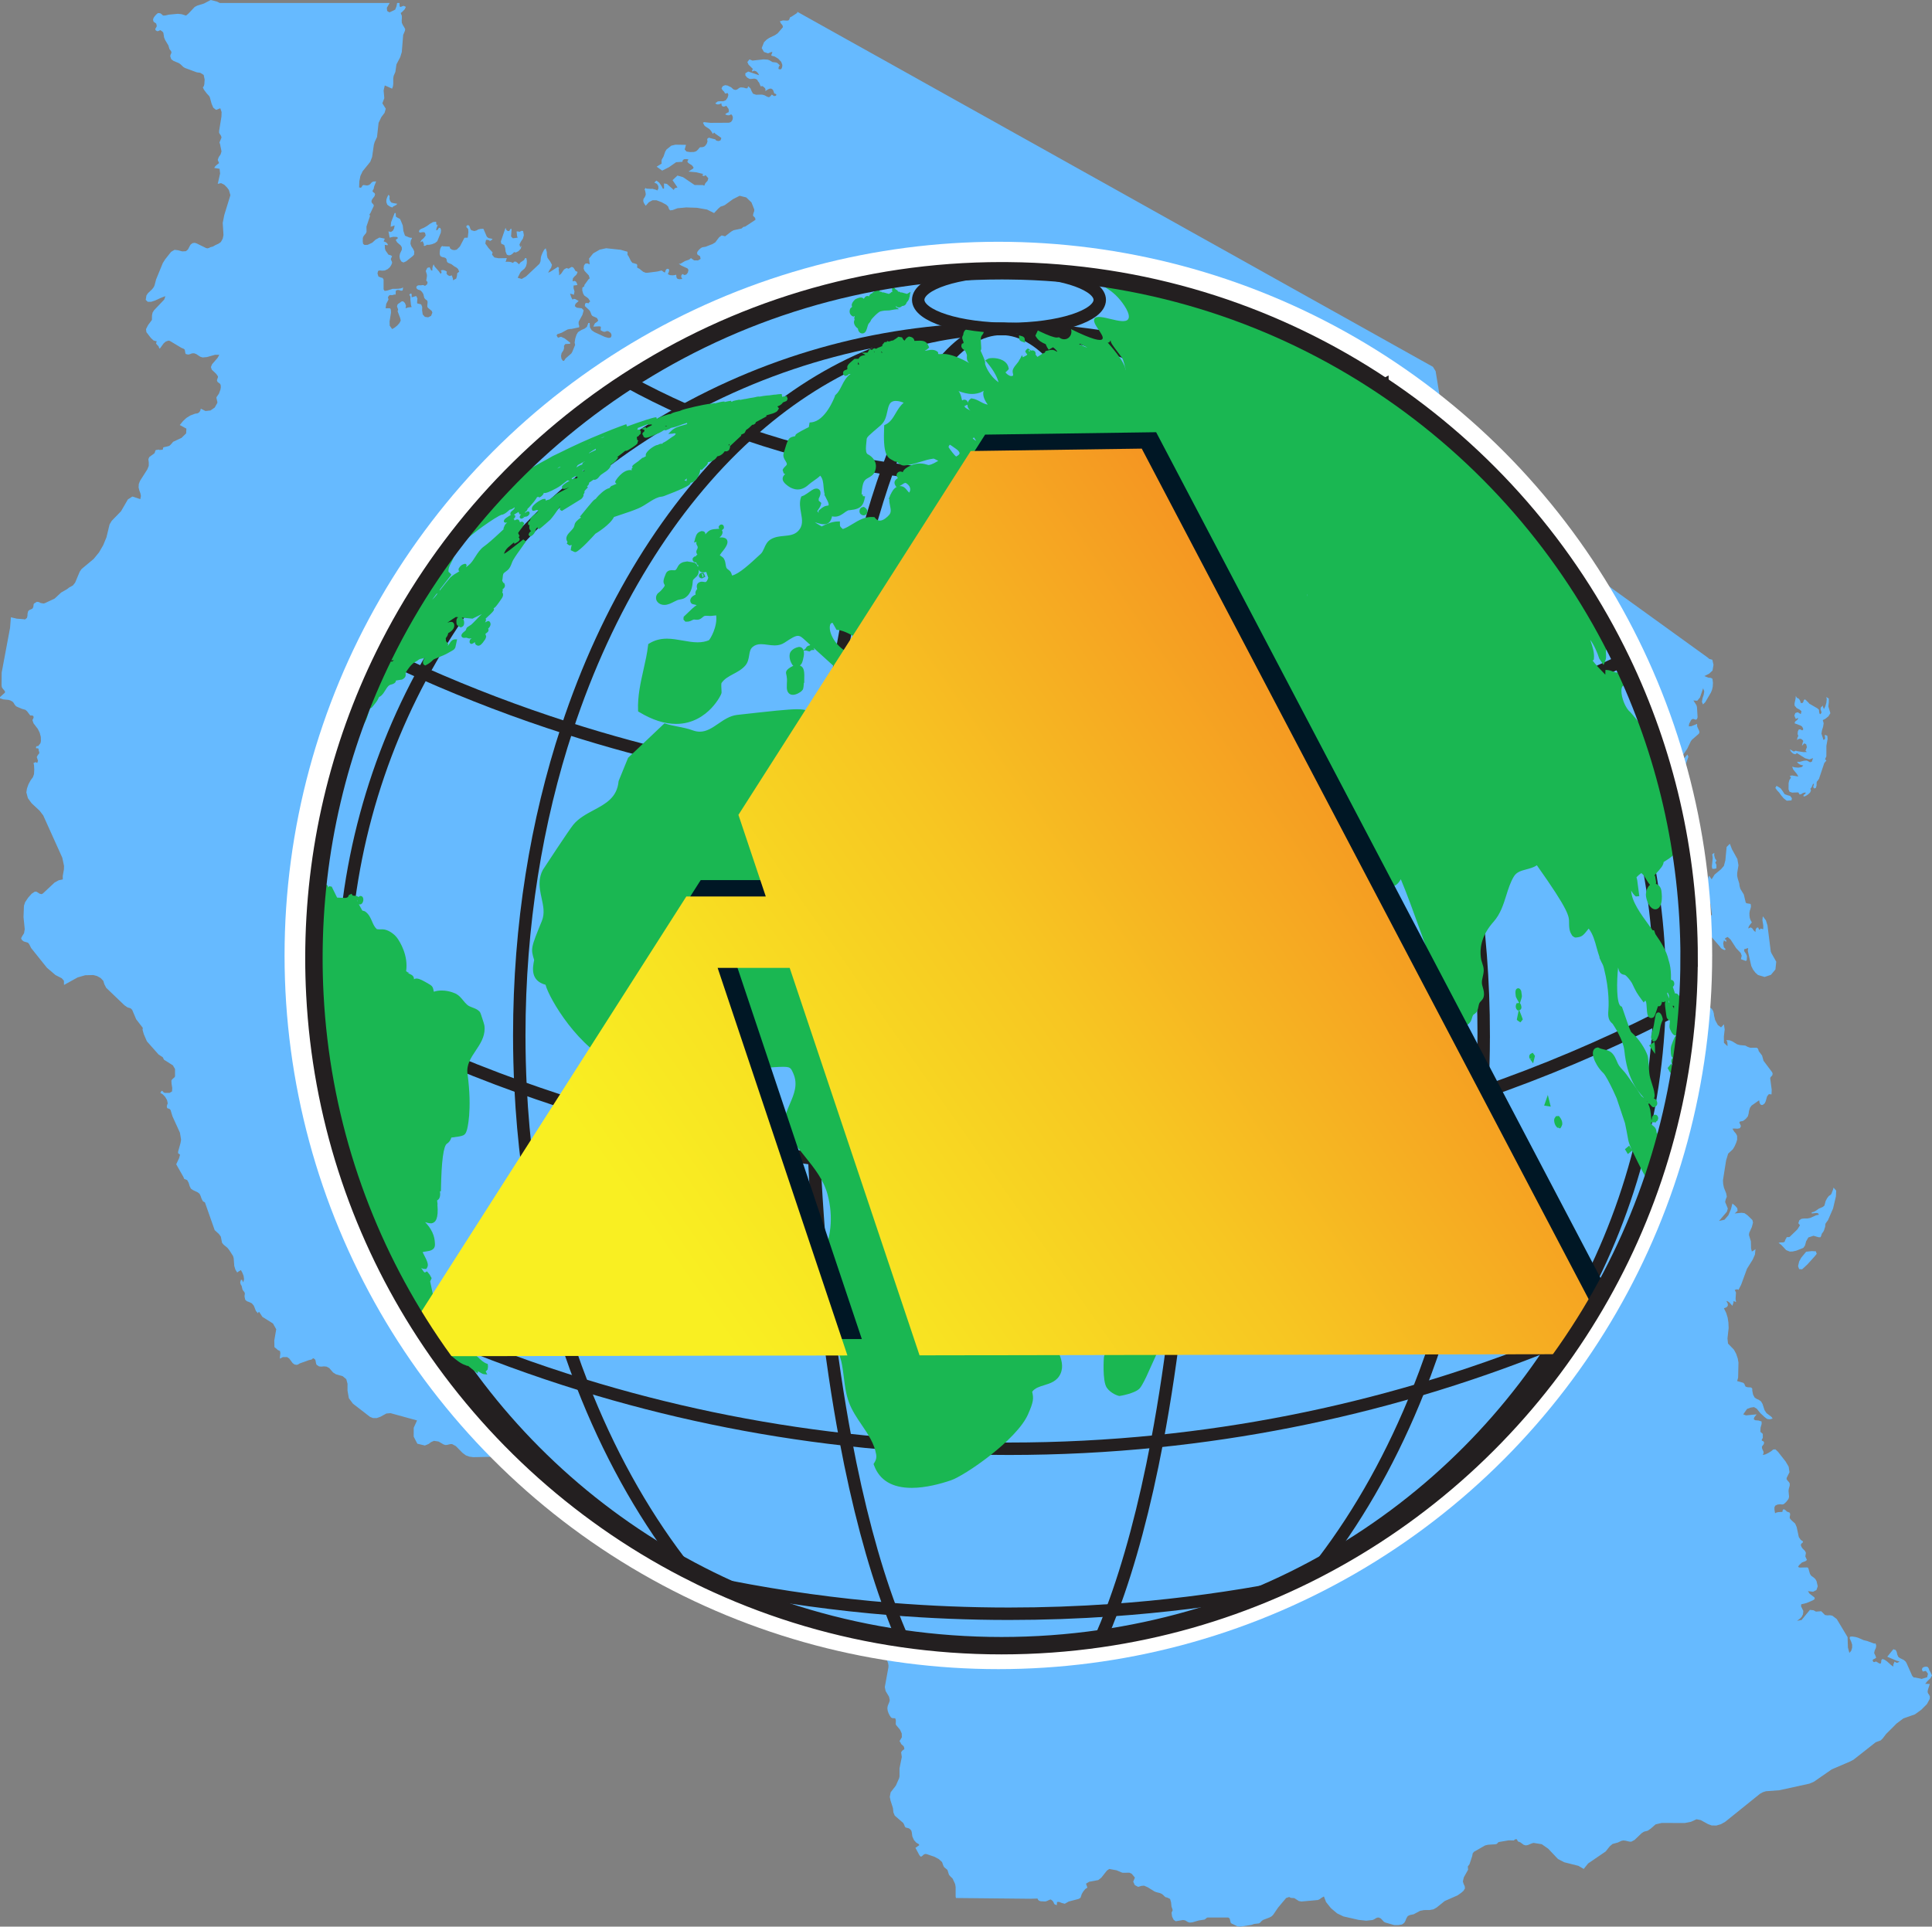 <?xml version="1.0" encoding="UTF-8"?>
<svg id="Layer_1" data-name="Layer 1" xmlns="http://www.w3.org/2000/svg" xmlns:xlink="http://www.w3.org/1999/xlink" viewBox="0 0 777.12 775.12">
  <rect x="0" y="0" width="777.12" height="775.12" fill="#808080" stroke="none"/>
  <defs>
    <style>
      .cls-1 {
        stroke-width: 5px;
      }

      .cls-1, .cls-2 {
        fill: none;
        stroke: #231f20;
        stroke-miterlimit: 10;
      }

      .cls-3 {
        fill: url(#linear-gradient);
      }

      .cls-3, .cls-4, .cls-5, .cls-6, .cls-7 {
        stroke-width: 0px;
      }

      .cls-4 {
        fill: #66baff;
      }

      .cls-5 {
        fill: #fff;
      }

      .cls-6 {
        fill: #1ab752;
      }

      .cls-2 {
        stroke-width: 7px;
      }

      .cls-7 {
        fill: #001725;
      }
    </style>
    <linearGradient id="linear-gradient" x1="620.71" y1="285.33" x2="280.81" y2="523.51" gradientUnits="userSpaceOnUse">
      <stop offset="0" stop-color="#f57d23"/>
      <stop offset=".18" stop-color="#f59722"/>
      <stop offset=".55" stop-color="#f7c622"/>
      <stop offset=".84" stop-color="#f8e322"/>
      <stop offset="1" stop-color="#f9ef22"/>
    </linearGradient>
  </defs>
  <g>
    <polygon class="cls-4" points="156.25 78.34 155.74 79.33 155.42 80.3 155.4 81.3 155.76 82.31 156.16 82.65 157 83.19 157.83 83.47 158.18 83.05 159.49 82.39 159.74 81.97 158.46 81.76 157.49 81.53 156.9 80.85 156.65 79.93 156.73 78.89 156.25 78.34"/>
    <polygon class="cls-4" points="726.49 503.59 724.53 505.97 723.68 507.51 723.25 509.38 723.68 510.57 724.87 510.66 727 508.7 729.98 505.38 730.75 504.44 730.4 503.42 728.79 503.33 726.49 503.59"/>
    <polygon class="cls-4" points="734.92 482.08 734.35 483.16 733.85 485.01 733.19 485.57 731.66 486.21 730.36 487.13 729.6 487.53 728.74 487.74 728.74 488.19 730.59 487.99 731.27 488.1 731.66 488.68 730.44 488.93 728.2 489.97 727.01 490.21 725.7 490.2 724.58 490.35 723.76 490.91 723.35 492.12 724.02 492.94 722.98 494.59 719.89 497.59 719.49 497.72 719 497.69 718.59 497.82 718.43 498.36 718.32 498.38 718.09 498.85 717.9 499.37 717.89 499.57 717.28 499.82 716.07 499.86 715.4 500.02 716.56 500.91 718.45 502.93 719.89 503.52 721.08 503.49 722.53 503.16 725.36 502.04 726.05 501.06 726.48 499.41 727.39 497.84 729.47 497.16 731.45 497.75 732.3 497.75 732.65 496.88 732.78 496.37 733.4 495.52 733.62 495.14 734.11 493.65 734.2 493.18 734.19 492.72 734.33 492.19 735.29 490.88 737.32 486.19 738.47 481.32 738.58 479 737.49 477.78 737.35 478.5 736.62 480.37 736.27 480.74 735.64 481.14 734.92 482.08"/>
    <polygon class="cls-4" points="688.48 353.79 688.27 353.4 687.72 352.66 687.51 352.28 687.2 352.81 687 353.54 686.93 354.39 687.02 355.26 686.7 359.31 687.54 362.13 688.03 363.77 688.61 367.93 686.04 371.08 686.67 372.38 687.59 375.61 688.26 376.74 691.87 380.92 692.04 381.21 692.28 381.49 692.93 381.9 693.59 382.19 693.87 382.16 693.98 382 694.15 381.9 693.38 381.07 693.13 379.45 693.44 378.32 694.4 378.99 694.32 378.6 694.38 378.28 694.33 378.07 693.91 378.01 693.91 377.48 694.88 376.95 695.43 377.4 696.06 377.93 698.31 381.41 700.17 383.39 700.58 384.49 700.26 385.88 702.26 386.62 702.61 386.23 702.7 384.61 702.26 383.63 701.59 382.68 701.58 381.9 703.19 381.41 703.02 382.49 704.43 388.63 705.13 390.07 706.1 391.34 707.14 392.27 709.77 393.04 712.33 392.18 714.14 390.02 714.47 386.9 712.54 383.49 712.27 382.84 710.95 372.32 710.31 370.27 709.06 368.63 708.91 370.2 709.25 372.34 709.23 373.84 708.08 373.54 707.99 373.82 707.99 373.95 707.91 373.99 707.58 374.03 707.22 373.15 706.65 373.21 706.18 373.91 706.12 374.98 705.41 374.35 704.87 373.54 704.22 373.1 703.19 373.54 703.43 372.73 703.8 372.14 704.66 371.08 704.14 370.2 703.85 369.39 703.71 368.52 703.68 367.37 703.83 366.4 704.14 365.51 704.32 364.63 704.17 363.66 702.65 363.42 702.21 363.17 701.42 359.87 701.34 359.74 700.04 357.61 699.72 356.49 699.59 355.43 698.96 353.38 698.74 352.28 698.77 351.15 699.27 348.12 698.84 345.6 696.65 341.65 695.81 339.45 694.51 340.75 694.01 346.08 693.42 348.34 692.24 349.72 689.68 351.85 688.48 353.79"/>
    <polygon class="cls-4" points="688.72 343.69 688.92 345.17 688.72 347.19 688.58 348.47 688.72 349.5 689.51 349.55 690.4 349.35 690.4 347.93 689.95 346.99 690.45 346.25 689.85 345.37 689.51 344.09 689.56 343.1 688.72 343.69"/>
    <polygon class="cls-4" points="715.7 318.92 716.33 319.84 717.42 321.14 718.68 322.14 720.6 322.01 720.77 321.13 720.06 320.21 718.97 319.92 717.84 319.5 717 318.21 716.24 317.16 715.19 316.49 714.56 316.16 714.1 317 714.86 318.04 715.7 318.92"/>
    <polygon class="cls-4" points="720.86 318.87 723.35 318.79 723.87 319.64 724.46 319.52 725.22 319.04 726.24 318.79 726.24 319.32 725.61 319.72 725.36 320.18 725.56 320.45 726.24 320.26 727.26 319.62 728.06 318.87 728.44 318.07 728.2 317.31 728.54 316.94 728.79 316.52 729.27 315.35 729.66 315.35 729.31 316.63 729.73 317.21 730.36 317.04 730.68 316.09 730.71 314.88 730.82 314.42 731.11 314.12 731.66 313.34 733.79 306.99 734.64 305.98 734.11 305.45 734.62 304.29 734.64 300.9 734.64 300.05 735.13 297.29 735.02 296.03 734.11 295.63 733.99 295.99 734.12 296.69 734.06 297.37 733.4 297.68 733.34 297.29 732.65 295.14 732.88 293.78 733.32 292.37 733.54 290.98 733.19 289.7 734.16 289.22 735.43 288.22 736.24 286.92 735.43 284.23 735.61 282.51 735.61 281.05 734.64 280.41 734.78 281.35 734.63 282.71 734.21 284.15 733.62 285.33 733.51 284.92 733.26 284.38 733.19 283.85 732.34 284.72 732.33 285.53 732.6 286.22 732.65 286.79 732.18 287.36 731.88 287.09 731.71 286.37 731.66 285.55 731.06 284.99 727.76 283.09 727.51 282.76 726.36 281.61 726 281.36 725.56 281.64 725.41 282.23 725.14 282.76 724.35 282.87 724.28 282.55 724.04 281.86 723.65 281.18 723.09 280.87 722.88 280.79 722.67 280.58 722.5 280.29 722.34 279.92 722.25 281.01 721.82 283.02 721.85 283.85 722.66 284.84 723.82 285.46 724.62 286.13 724.35 287.29 723.1 286.54 722.13 286.88 721.75 287.92 722.33 289.25 723.35 288.76 723.05 289.5 722.06 290.3 721.85 290.99 724.17 291.88 724.79 292.24 725.24 292.96 725.3 293.58 724.92 293.83 724.07 293.43 723.53 293.49 723.16 294.25 723.06 295.27 723.35 296.12 723.09 296.55 722.98 296.88 722.82 297.68 723.67 297.22 724.39 297.24 724.95 297.6 725.36 298.13 725.16 298.59 724.79 300.05 725.76 299.05 726.52 299.43 726.79 300.61 726.24 302.01 726.78 302.54 725.45 302.59 723.02 302.22 722.33 302.01 721.65 302.34 721.17 302.2 720.66 301.83 719.89 301.51 720.43 302.44 721.24 303.18 722.11 303.45 722.82 302.99 726.08 305.05 727.83 305.54 729.27 305 728.78 306.45 728.07 306.66 726.78 305.98 725.65 306.04 723.94 306.49 722.82 306.48 723.27 307.1 723.84 307.5 724.54 307.76 725.36 307.95 724.67 308.62 723.4 308.83 721.99 308.73 720.87 308.44 721.28 309.55 722.78 311.39 723.35 312.41 720.84 311.98 719.94 312.13 720.38 312.9 719.72 313.89 719.44 315.04 719.41 317.56 719.82 318.53 720.86 318.87"/>
    <polygon class="cls-4" points="202.81 98.57 203.21 99.79 203.38 101.24 203.87 102.45 204.65 102.74 205.41 102.59 206.1 102.13 206.78 101.43 207.51 101.58 208.57 101.03 209.47 100.06 209.75 98.95 209.47 99.09 209.43 99.18 209.39 99.26 209.24 99.47 208.95 98.33 209.51 97.22 210.32 96.01 210.72 94.62 210.42 92.96 209.79 92.85 209.01 93.25 208.23 93.1 207.79 93.1 208 95 208.23 95.61 206.27 95.87 205.57 95.13 205.78 92.09 205.34 92.09 204.86 92.91 204.25 92.96 203.66 92.47 203.34 91.65 201.46 97.13 201.63 98.04 202.81 98.57"/>
    <polygon class="cls-4" points="170.3 93.38 170.95 93.61 171.23 94.75 170.49 95.72 169.48 96.61 169.04 97.51 169.86 97.05 170.13 97.24 170.24 97.7 170.47 98.04 170.53 98.25 170.47 98.55 170.45 98.82 170.7 98.95 170.97 98.88 171.33 98.74 171.56 98.59 171.48 98.5 172.55 98.5 173.78 98.25 174.98 97.77 175.88 97.07 177.3 93.61 177.4 92.54 177.13 91.75 176.58 91.63 175.88 92.62 175.44 92.62 175.55 91.94 175.76 91.31 176.01 90.72 176.37 90.17 175.88 90.68 175.59 90.32 175.48 90 175.44 89.2 174.14 89.35 172.98 90.03 171.8 90.89 170.47 91.65 169.44 92.07 168.78 92.47 168.51 93.1 168.78 93.57 170.3 93.38"/>
    <polygon class="cls-4" points="162.27 92.94 162 90.68 161.18 88.68 160.86 88.06 160 87.66 159.24 87.16 159.17 85.72 158.73 85.72 157.32 89.39 157.13 91.23 158.73 90.68 158.54 91.8 158.06 92.77 157.28 93.32 156.25 93.1 156.73 95.61 158.18 95.26 159.57 95.32 160.14 95.74 159.17 96.54 159.74 97.51 161.18 98.74 161.62 99.47 161.64 100.46 160.88 102.07 160.69 103.14 160.88 104.22 161.43 105.19 162.27 105.61 163.37 105.13 166.04 103 166.55 102.45 166.63 101.14 166.13 100.08 165.45 99.09 165.1 98.04 165.24 96.75 165.64 96.01 165.69 95.68 164.84 95.61 162.9 94.83 162.27 92.94"/>
    <polygon class="cls-4" points="776.47 675.21 777.12 674.04 776.5 672.73 776.08 672.08 775.84 671.34 775.52 670.74 774.86 670.49 773.95 670.62 773.3 670.99 773.06 671.62 773.39 672.48 774.65 672.22 775.5 673.35 775.17 674.79 772.86 675.46 772.52 675.33 770.1 674.84 769.92 674.97 769.2 674.29 766.89 669.11 766.5 668.46 765.76 667.82 764.16 667.04 763.53 666.53 763.15 665.64 762.93 664.63 762.52 663.81 761.57 663.5 759.13 666.53 762.84 668.11 764.06 668.46 763.48 668.83 763.05 668.96 762.62 668.85 762.06 668.46 761.87 668.98 761.68 669.37 761.56 669.83 761.57 670.49 760.68 669.88 759.02 668.39 758.15 667.79 757.4 667.48 756.96 667.56 756.73 667.98 756.68 668.74 756.44 669.32 755.88 669.2 754.68 668.46 754.34 668.52 753.96 668.68 753.59 668.64 753.22 668.06 753.43 667.61 754.13 667.3 754.66 666.93 754.44 666.26 753.85 665.04 754.08 663.97 754.55 662.99 754.68 662.05 754.45 661.26 754.24 661.15 753.89 661.24 751.03 660.19 749.63 659.86 747.41 658.89 746.37 658.58 745 658.38 744.15 658.47 743.99 659.08 744.64 660.54 745 661.66 744.99 662.93 744.62 664.12 743.89 664.99 743.3 662.81 743.27 661.89 743.16 658.62 738.82 651.38 737.04 650.01 736.08 649.83 735.03 649.88 734.09 649.75 732.57 648.22 730.43 648.37 729.47 647.83 728 647.68 724.66 651.74 722.82 652.08 723.87 651.31 724.7 650.49 725.22 649.47 725.36 648.11 724.46 646.27 724.5 645.44 726.7 644.9 729.17 643.84 729.94 643.33 729.87 642.69 727.83 641.11 727.22 640.13 729.3 640.38 730.64 639.67 731.16 638.18 730.68 636.12 730.21 635.29 729.65 634.75 728.47 633.89 728.02 633.14 727.46 631.18 727.22 630.66 726.69 630.59 723.84 630.66 723.26 630.39 723.58 629.77 724.79 628.62 726.23 628.07 726.82 627.6 726.16 626.19 726.41 624.71 726 623.92 725.05 622.97 724.7 622.47 724.35 621.69 724.51 621.08 725.08 620.63 725.27 620.16 724.3 619.48 723.55 618.38 722.7 614.42 722.1 612.99 720.38 611.41 719.89 610.74 719.91 610.18 720.07 609.35 719.95 608.6 719.16 608.26 718.86 608.19 718.62 607.99 718.16 607.52 717.46 607.16 717.1 607.46 716.92 608.26 715.44 608.33 714.63 608.48 713.99 608.8 713.76 607.39 713.74 606.38 714.11 605.71 715 605.29 716.14 605.18 716.84 605.28 717.47 605.14 718.43 604.3 719.39 603.07 719.63 602.2 719.41 599.79 719.5 599.09 719.89 597.63 719.89 596.82 719.58 596.28 719.04 595.68 718.62 595.08 718.67 594.57 719.8 592.29 719.46 590.05 718.23 587.97 715.15 584.04 714.12 583.09 713.25 583.15 712.46 583.81 711.31 584.54 710.07 585.13 709.06 585.35 709.36 584.62 709.36 584.07 708.83 582.91 708.69 582.11 708.97 581.59 709.39 581.12 709.6 580.42 709.43 579.98 709.11 579.76 708.77 579.63 708.62 579.45 708.67 579.19 709.06 578.46 709.08 578.34 709.06 576.97 708.9 576.7 708.26 576.21 708.08 575.94 708.17 574.32 708.59 572.89 708.58 571.88 707.36 571.49 705.97 571.37 705.41 570.95 705.65 570.19 706.6 569.01 702.28 569.43 701.19 569.01 702.65 566.94 702.94 566.73 703.36 566.62 704.17 566.29 705.54 566.1 706.63 566.74 708.08 568.52 709.46 569.8 709.6 569.96 710.64 570.76 711.16 570.94 712.01 570.99 713.01 570.71 712.58 570.05 710.56 568.52 709.78 567.35 708.95 564.82 708.34 563.8 707.42 563.15 706.56 562.78 705.77 562.24 705.14 561.05 704.84 559.52 704.81 558.63 704.38 558.2 702.94 558.1 702.16 557.87 701.87 557.36 701.67 556.79 701.24 556.33 698.74 555.62 699.14 554.21 699.27 548.16 698.98 546.52 698.35 544.66 697.45 542.99 695.07 540.53 694.85 538.49 695.32 534.29 695.23 532.09 694.92 530.08 694.33 528.18 693.75 527 693.42 526.33 694.48 525.93 695 525.3 694.96 524.46 694.4 523.4 695.08 523.61 695.67 524.05 696.84 525.34 697.27 523.98 697.28 523.4 698.31 523.85 698.11 522.58 698.27 519.99 697.77 518.92 698.33 518.82 698.56 518.7 698.78 518.68 699.27 518.92 700.32 516.94 702.7 510.44 705 506.76 705.9 504.72 706.12 502.49 705.76 502.84 704.66 503.52 704.34 502.23 704.27 499.41 703.5 496.88 703.6 495.99 704.66 493.65 705.12 491.87 704.89 490.85 702.94 488.94 701.68 488.06 700.46 487.92 697.77 488.19 698.91 487.12 698.8 486.08 697.94 485.1 696.84 484.19 696.23 486.52 695.21 488.91 693.65 490.71 691.45 491.2 694.64 487.46 694.99 486.19 693.91 483.55 694.15 482.53 694.58 481.45 694.33 480.1 693.42 477.78 693.12 476.29 693.04 474.81 694.3 466.85 695.13 464.12 697.02 462.37 697.79 461.05 698.42 459.57 698.74 458.51 698.73 456.96 698.25 456.04 697.54 455.24 696.84 454.07 697.72 454.02 698.85 454.09 699.84 453.9 700.26 453.09 700.06 452.52 699.74 451.88 699.67 451.34 700.23 451.12 700.83 451.05 701.28 450.87 702.21 450.13 703.04 449.14 703.35 448.08 703.52 446.92 703.92 445.63 704.49 444.87 704.57 444.77 707.58 442.66 707.82 443.88 708.34 444.52 709.01 444.54 709.81 443.91 710.23 443.06 710.77 441.11 711.49 440.19 712.57 440.29 712.64 438.39 712.03 433.79 712.2 433.33 712.58 432.95 712.93 432.51 713.01 431.82 712.78 431.32 709.36 426.77 708.76 424.64 707.44 422.9 707.14 421.91 706.62 421.5 704 421.53 702.94 421.15 702.05 420.65 699.88 420.45 698.78 420.16 696.74 418.92 695.71 418.52 694.4 418.44 694.72 419.03 694.83 419.59 694.88 420.9 693.44 419.54 693.4 416.99 693.73 414.18 693.42 412.09 692.26 413.33 690.97 412.37 689.91 410.4 689.46 408.6 689.36 407.69 689.08 406.75 688.6 405.94 687.99 405.4 686.78 404.67 686.14 404.01 685.06 402.15 684.51 401.54 682.62 400.18 680.26 397.33 676.3 393.57 674.81 392.9 672.76 392.27 674.16 393.21 675.32 393.66 675.94 393.93 676.01 394.51 675.24 394.78 674.51 394.51 673.73 394.06 671.75 393.96 670.84 393.79 670.52 393.45 670.31 392.95 670.07 392.48 669.58 392.27 668.64 392.22 668.28 392.07 667.87 391.78 667.29 391.16 666.82 390.42 666.51 389.61 666.4 388.83 666.09 388.13 665.35 387.64 664.47 387.19 663.69 386.62 662.79 384.82 662.55 380.78 662 378.99 662.85 377.94 663.35 376.39 663.53 374.66 663.25 371.94 663.12 371.5 662 370.55 660.42 369.53 660 369.12 659.71 368.4 659.02 365.63 658.71 365.16 657.82 364.13 657.56 363.66 657.48 361.92 658.01 360.35 658.69 358.89 659.08 357.06 659.13 356.82 659.41 356.14 659.81 355.52 660.28 355.02 660.58 354.31 660.6 349.68 660.87 348 661.38 346.44 662.97 344.04 664.27 341.37 665.18 340.22 665.87 338.89 665.93 335.54 666.4 334.05 665.42 333.61 667.76 332.11 670.26 328.32 672.32 324.1 673.29 321.24 673.19 320.1 672.69 319.66 672.13 319.39 671.82 318.79 672.03 317.8 672.69 317.24 673.51 316.84 674.26 316.34 675.26 315.01 676.04 313.43 679.14 304.41 678.71 303.53 677.6 304.93 676.82 305.53 676.26 305 676.49 304.49 678.69 301.19 680.11 298.22 680.57 297.6 683.3 295.22 683.59 294.69 683.46 294.02 682.67 292.3 682.62 291.22 680.33 292.16 679.3 292.22 679.42 291.23 680.13 289.84 680.4 289.48 681.02 289.21 682.13 289.56 682.62 289.25 682.83 288.53 682.58 284.45 682.39 283.74 681.15 281.81 682.7 281.92 683.8 280.6 685.06 276.9 685.51 278.16 685.28 279.53 684.82 280.92 684.57 282.34 684.99 283.39 685.91 282.51 688.19 278.63 688.66 277.48 688.93 276.23 689.01 274.71 688.83 273.12 688.21 272.72 687.13 272.63 685.55 271.99 687.51 271.01 688.84 269.77 689.23 267.45 688.77 265.43 687.51 265.08 687.02 264.63 680.94 260.24 674.83 255.83 668.72 251.41 662.61 247 656.5 242.59 650.38 238.17 644.28 233.76 638.17 229.35 632.05 224.95 631.58 224.6 625.95 220.53 619.83 216.13 613.73 211.72 607.62 207.31 601.51 202.9 595.4 198.49 589.29 194.08 585.39 191.27 584.41 189.98 583.69 188.52 582.45 184.1 581.91 182.99 580.91 182.07 579.56 181.42 578.05 181.02 576.51 180.89 573.09 181.09 572.88 180.1 573.45 178.7 573.74 177.52 573.38 176.95 572.2 176.8 571.68 176.28 571.57 175.52 571.76 174.68 572.1 173.88 572.46 173.25 573.5 172.09 575.1 170.82 576.8 169.91 578.16 169.81 578.05 168.53 578.31 167.52 579.02 166.91 580.32 166.81 578.88 158.05 578.73 157.11 577.46 149.33 576.37 147.57 570.46 144.27 560.57 138.74 555.09 135.67 539.72 127.08 524.35 118.5 508.98 109.91 493.62 101.32 478.24 92.74 462.88 84.15 447.52 75.56 432.15 66.98 416.79 58.39 404.67 51.63 401.43 49.81 386.05 41.23 370.69 32.65 366.92 30.54 355.32 24.06 339.95 15.49 324.58 6.9 320.76 4.77 320.6 5.24 318.37 6.71 317.86 6.9 317.63 7.37 317.46 7.87 317.13 8.21 316.62 8.3 314.94 8.21 313.71 8.55 314.03 9.31 314.77 10.21 314.94 10.91 312.83 13.37 311.75 14.13 309.41 15.25 308.34 15.97 307.31 17 306.38 19.34 307.29 20.9 308.93 21.47 310.28 20.92 310.72 20.92 310.57 21.26 310.43 21.72 310.28 21.95 310.28 22.4 311.63 22.75 313.08 23.66 314.22 24.86 314.68 26.08 314.64 26.78 314.43 27.5 313.99 27.94 313.23 27.81 313.12 27.5 313.25 26.95 313.48 26.46 313.71 26.34 312.72 25.37 312.17 25.14 310.72 24.97 309.41 24.21 308.68 23.98 307.08 23.89 302.67 24.38 301.45 23.89 300.61 24.95 301.07 25.98 302.9 27.81 302.61 28.04 302.57 28.17 302.55 28.36 302.42 28.78 303.43 28.44 304.27 28.76 304.93 29.48 305.35 30.26 300.96 28.78 299.81 29.48 299.81 30.34 300.5 31.18 301.45 31.73 302.04 31.77 303.3 31.63 303.89 31.73 304.53 32.05 304.72 32.32 304.84 32.66 305.35 33.23 305.96 34.73 306.23 34.7 306.57 34.62 306.82 34.7 307.64 35.4 307.9 35.82 307.86 36.64 308.95 35.93 309.63 35.67 310.28 35.67 310.87 36.1 311.16 36.75 311.35 37.36 311.5 37.63 312.09 37.8 312.3 38.14 312.09 38.5 311.5 38.65 311.16 38.56 310.66 38.16 310.28 38.12 310.24 38.27 309.96 38.63 309.6 38.96 309.27 39.11 308.63 38.92 307.5 38.33 306.82 38.12 306.17 38.06 304.13 38.12 302.9 37.7 302.33 36.69 301.87 35.55 300.96 34.7 300.65 35.51 300.02 35.53 299.11 35.25 297.97 35.15 297.4 35.34 296.46 36.03 295.82 36.18 295.17 36.03 294.73 35.72 294.39 35.38 294.12 35.15 292.62 34.41 291.65 34.26 290.68 34.7 290.22 35.55 290.6 36.24 291.25 36.88 291.67 37.63 292.73 37.44 292.98 38.18 292.64 39.32 291.93 40.33 290.91 40.75 289.82 40.71 288.72 40.8 287.71 41.56 288.2 41.91 288.79 42.02 289.46 41.89 290.16 41.56 290.28 42.4 290.68 42.84 291.31 42.88 292.16 42.57 293.04 43.81 293.15 44.27 293.11 45.08 292.94 45.24 292.49 45.37 291.67 45.98 292.28 46.28 292.85 46.4 293.46 46.34 294.12 45.98 294.64 46.61 294.79 47.44 294.6 48.28 294.12 48.98 293.65 49.25 293.11 49.38 285.77 49.42 283.18 49.14 282.76 49.38 283.29 50.43 283.73 50.87 285.27 51.86 285.69 52.28 286.09 52.79 286.74 53.87 287.23 53.32 287.88 53.91 289.78 55.22 290.16 55.57 289.78 56.52 288.93 56.75 288.09 56.54 287.71 56.06 285.44 55.51 285.27 55.32 284.49 55.83 284.47 56.27 284.59 56.86 284.3 57.77 283.75 58.55 283.24 58.99 282.59 59.2 281.6 59.24 281.28 59.54 280.76 60.19 280.04 60.84 279.13 61.14 277.58 61.18 276.14 60.97 275.41 60.13 275.93 58.27 271.68 58.21 270.01 58.61 268.07 60.17 267.59 60.97 266.87 63.02 266.7 63.31 266.29 64.03 266.15 64.28 266.09 64.81 266.1 65.29 266.11 65.86 265.86 65.99 265.77 66.04 264.13 67.06 265.95 68.35 266.37 68.64 266.37 68.64 269.13 67.23 271.97 65.25 274.48 65.1 274.67 64.39 275.22 64.05 276.02 64.01 276.64 64.09 276.92 64.13 276.92 64.13 276.46 65 276.86 65.57 278.4 66.58 278.97 67.38 278.84 67.78 276.93 69.02 276.92 69.02 277.72 69.1 279.98 69.3 282.82 69.99 282.82 70 282.73 70.22 282.7 70.29 282.65 70.35 282.57 70.35 282.48 70.39 282.3 70.48 282.31 70.48 282.84 70.71 283.03 70.86 283.24 70.8 283.81 70.48 284.57 71.33 284.91 71.7 284.79 72.13 284.61 72.74 284.28 73.1 283.75 73.68 283.54 74.14 283.29 74.7 283.08 74.61 282.72 74.46 279.41 74.44 274.75 71.28 272.5 70.63 270.52 72.48 270.52 72.49 272.52 75.41 272.51 75.41 271.89 75.58 271.51 75.69 271.48 75.71 271.25 75.92 271.05 76.44 271.04 76.45 270.19 75.69 268.24 73.98 267.08 73.81 267.08 73.81 267.1 75.9 267.1 75.9 266.62 75.9 266.19 75.04 266.09 74.84 265.95 74.63 265.12 73.43 264.03 72.65 263.18 73.45 263.2 73.46 264.26 73.98 264.81 74.89 264.83 75.88 264.34 76.66 264.34 76.66 263.98 76.38 262.21 75.9 262.21 75.91 262.21 75.93 262.21 76 262.21 76 261.92 75.99 260.21 75.9 259.85 75.81 259.76 75.69 259.69 75.61 259.69 75.6 259.54 75.69 259.35 76.18 259.24 76.45 259.24 76.45 259.25 76.45 259.41 76.45 259.5 76.79 259.56 77.06 259.66 77.6 259.71 77.82 259.73 78.34 259.73 78.35 259.45 79.1 258.83 80.08 258.82 80.09 258.79 80.34 258.74 80.85 258.88 81.35 258.91 81.44 259.16 81.95 259.73 82.79 261.01 81.34 262.45 80.58 264.09 80.58 264.99 80.92 266.11 81.34 267.23 81.95 267.97 82.35 268.75 83.09 269.06 84.02 269.51 84.63 270.54 84.52 272.01 83.97 272.52 83.78 273.29 83.71 276.04 83.45 279.87 83.58 280.34 83.59 280.89 83.69 284.4 84.31 287.23 85.72 288.89 83.95 289.84 83.13 290.91 82.79 291.59 82.48 293.58 81.03 294.85 80.11 295.44 79.82 297.51 78.77 300.16 79.42 302.27 81.44 302.27 81.45 303.39 84.27 303.37 84.94 302.97 86.08 302.9 86.76 303.07 86.99 303.41 87.28 303.75 87.71 303.89 88.42 299.74 91.16 299.01 91.29 298.27 91.94 295.09 92.62 294.12 93.17 291.67 95.07 290.3 94.71 289.25 95.47 287.71 97.51 286.64 98.17 283.77 99.28 282.57 99.47 281.98 99.75 281.26 100.36 280.65 101.1 280.38 101.67 280.48 102.3 280.74 102.59 281.14 102.78 281.6 103.14 281.81 104.16 280.76 104.77 279.2 104.75 277.93 103.84 277.2 104.45 275.55 105.02 273.72 106.1 273.05 106.1 273.05 106.14 273.99 106.81 276.54 107.99 276.92 108.56 276.71 109.6 276.14 110.38 275.36 110.67 274.48 110.23 274.08 110.76 273.99 111.24 274.14 111.71 274.48 112.23 273.26 112.34 272.5 112.17 272.1 111.6 271.99 110.5 271.57 110.65 270.58 110.78 269.44 110.69 268.56 110.23 268.75 110.04 269 109.43 269.17 108.75 269.06 108.33 268.54 108.12 268.09 108.27 267.8 108.61 267.48 109.64 267 109.47 266.47 109.05 266.11 108.82 264.36 109.24 260.61 109.72 259.73 109.74 258.74 109.36 257.16 108.1 256.57 107.83 256.27 107.59 256.34 106.56 256.08 106.33 256.04 106.22 254.69 105.82 254.4 105.78 253.79 105.04 252.96 103.35 252.39 102.45 252.42 101.29 249.63 100.49 243.82 99.87 241.21 100.44 238.61 101.94 236.93 104.03 237.2 106.33 236.17 105.95 235.39 106.1 234.91 106.81 234.76 108.08 235.14 108.99 236.82 110.78 237.2 112 236.76 112.32 235.07 114.66 235.01 115.21 234.25 115.71 234.21 116.85 234.55 118.08 235.01 118.88 236.36 119.83 236.65 120.1 237.27 121.01 237.39 121.28 237.16 121.45 236.65 122.06 236.4 121.94 235.87 121.85 235.35 122.13 235.24 123.1 235.52 123.39 236.74 124.51 237.2 125 237.5 125.54 237.9 126.6 238.17 127 238.57 127.25 239.75 127.76 240.13 127.97 240.64 128.96 240.15 129.49 239.27 130.1 238.66 131.41 241.02 131.28 241.63 131.41 241.69 131.66 241.59 132.61 241.63 132.89 242.62 133.41 243.29 133.5 243.9 133.24 244.6 133.2 245.55 133.86 245.86 134.32 245.97 134.87 245.88 135.4 245.55 135.86 244.68 135.94 243.27 135.54 239.14 133.64 237.98 132.84 237.29 131.7 237.2 129.93 236.65 129.93 236.06 131.51 235.12 132.23 233.89 132.74 232.5 133.62 231.87 134.7 231.37 136.28 231.13 137.82 231.34 138.75 230.23 141.47 229.83 142.17 227.47 144.24 226.9 145.14 226.37 145.14 225.82 144.28 225.66 143.2 225.89 142.06 226.62 140.97 226.88 140.1 226.86 139.13 227.38 138.41 229.32 138.31 229.32 137.82 227.05 136.11 225.66 135.48 224.43 135.86 223.86 134.93 224.22 134.43 225.91 133.86 228.25 132.57 229.07 132.38 229.97 132.32 232.95 131.68 232.99 131.13 232.74 130.35 232.76 129.45 234.27 126.68 234.78 124.85 234 124.02 232 123.79 231.2 123.16 231.49 122.23 232.76 121.09 231.39 120.31 230.82 120.23 230.31 120.54 229.97 119.97 229.7 119.38 229.32 118.12 230.4 118.41 230.8 118.65 231.09 117.27 230.69 115.88 230.71 114.87 232.25 114.68 232 113.86 231.64 113.27 231.09 113.01 230.31 113.2 230.44 112.02 231.03 111.26 231.77 110.61 232.25 109.74 232.25 109.3 231.6 109.11 231.3 108.75 231.05 108.25 230.56 107.59 229.93 107.38 228.69 108.1 227.87 107.83 226.86 108.42 225.74 110.08 224.88 110.78 224.9 109.83 224.71 108.35 224.88 107.83 224.43 107.34 221.48 109.24 220.49 109.74 220.96 108.75 221.69 107.7 222.03 106.54 221.25 105.13 220.22 103.71 219.99 102.57 219.94 101.39 219.5 99.87 218.87 100.49 218.24 101.67 217.75 102.87 217.56 103.61 217.42 105.1 217.02 106.1 211.62 111.2 209.85 112.23 208.23 111.75 209.24 109.74 209.72 109.13 210.97 108.08 211.56 107.17 211.87 106.05 211.92 104.89 211.71 103.84 211.2 103.84 210.8 104.62 209.35 105.57 208.76 106.33 208.12 105.72 207.51 105.27 206.88 105.25 206.31 105.78 205.64 105.48 204.9 105.32 204.14 105.29 203.34 105.34 203.51 105 203.74 104.18 203.87 103.84 200.58 103.9 198.87 103.59 197.92 102.45 198.14 101.54 196.49 99.77 195.21 97.98 195.48 96.54 195.92 96.48 196.56 96.61 197 96.82 196.93 97.07 197.82 96.52 198.14 96.18 197.69 96.01 196.49 95.78 195.82 95.23 194.47 92.09 194.17 92.05 193.27 92.09 192.38 92.3 191.65 92.72 190.8 92.96 189.6 92.62 189.26 92.22 188.82 91 188.59 90.68 187.96 90.6 187.62 90.97 187.6 91.42 187.87 91.65 188.32 92.16 188.4 93.34 188.15 95.61 186.82 95.66 184.99 99.16 183.7 100.44 182.75 100.63 181.81 100.46 181.09 99.98 180.81 99.2 178.16 99.09 177.84 98.95 177.34 99.49 177.04 100.25 176.9 101.18 176.85 102.19 177.15 103.04 177.82 103.4 178.64 103.56 179.3 103.84 179.61 104.28 179.76 105.17 180.01 105.57 180.52 105.86 181.59 106.29 182.75 107.17 183.55 107.61 184.23 108.18 184.71 109.3 183.91 109.93 183.81 111.01 183.51 112.09 182.18 112.76 182.21 112.17 181.74 110.78 180.84 111.05 180.04 110.65 179.57 109.96 179.76 109.3 179.13 108.9 178.5 108.67 177.86 108.65 177.3 108.82 177.61 109.39 177.65 109.55 177.51 109.7 177.3 110.23 176.47 109.09 174.83 107.23 174.41 106.33 174.16 106.92 173.99 107.49 173.9 108.08 173.92 108.82 173.44 108.82 172.81 107.51 171.86 107.78 171.27 109.01 171.71 110.5 171.73 111.09 171.46 112.85 171.71 113.2 171.94 113.37 171.96 113.73 171.88 114.13 171.71 114.45 171.06 114.95 170.7 114.95 170.43 114.72 170.03 114.68 169.2 114.79 168.59 114.76 168.07 114.83 167.58 115.21 167.43 115.69 167.69 116.18 168.17 116.54 168.76 116.68 169.27 116.94 169.82 117.55 170.28 118.29 170.66 119.87 171.12 120.42 171.61 120.73 171.92 121.09 171.99 121.6 171.88 122.97 171.92 123.54 172.34 124 173.65 125.08 173.92 125.75 173.4 127.08 172.22 127.67 170.91 127.48 170.03 126.51 169.79 124.91 169.82 123.48 169.42 122.46 167.79 122.06 167.79 121.39 167.9 120.04 167.41 119.09 165.58 119.62 165.6 118.56 165.45 118.1 165.1 118.12 164.65 118.54 164.74 118.79 164.99 119.09 165.1 119.62 165.07 120.46 165.31 122.76 165.58 123.54 164.27 123.67 163.14 124.02 163.3 122.95 162.86 121.87 162.12 121.2 161.41 121.32 160.8 121.83 160.27 122.15 159.87 122.57 159.7 123.31 160.06 124.28 160.16 124.78 159.93 125 160.04 125.5 160.99 128.03 161.18 128.96 160.71 129.93 159.79 130.97 158.69 131.85 157.72 132.38 156.75 131.01 156.71 129.28 157.28 125.75 157.21 124.62 157 124.11 156.6 124 155.28 124.02 155.09 123.92 155.17 123.58 155.36 122.25 156.25 120.54 156.22 120.25 156.08 119.91 156.08 119.49 156.5 118.88 156.9 118.69 157.83 118.75 158.63 118.48 158.92 118.56 159.11 118.48 159.17 117.89 159.17 117.34 159.2 117.04 159.34 116.89 159.7 116.68 160.5 116.68 161.32 116.98 161.96 116.85 162.15 115.67 161.28 116.01 160.1 116.18 157.95 116.2 155.76 116.89 154.73 117.04 154.29 116.43 154.29 112.51 153.91 111.81 153.06 111.62 152.22 111.24 151.84 110 152.09 108.99 152.73 108.8 153.67 108.9 154.77 108.82 155.91 108.29 156.75 107.57 157.34 106.71 157.72 105.78 157.64 105.25 157.36 104.72 157.21 104.2 157.7 103.06 157.24 102.74 156.25 102.45 155.07 100.78 154.83 99.92 154.77 98.5 155.91 98.67 155.99 98.23 155.36 97.55 154.29 97.07 154.48 96.77 154.77 96.01 152.62 95.57 151.1 96.39 149.73 97.64 147.9 98.5 146.64 98.55 146.07 98.14 145.92 97.22 145.94 95.8 146.09 95.28 146.45 94.73 147.18 93.84 147.44 93.27 147.4 91.16 148.83 86.9 148.62 86.23 149.02 85.7 150.37 82.79 150.22 82.29 149.5 81.49 149.42 80.85 149.69 80.18 150.66 78.91 150.87 78.11 150.7 77.75 149.99 77.18 149.84 76.89 149.95 76.53 150.3 76 150.49 75.03 151.31 72.97 150.05 73.05 149.42 73.47 148.98 74.02 148.39 74.44 147.71 74.61 147.31 74.59 146.89 74.51 146.17 74.44 145.75 74.67 145.52 75.18 145.18 75.54 144.45 75.41 144.55 72.88 144.97 70.77 145.86 68.9 148.93 65.1 149.69 63.12 150.37 58.27 150.7 57.13 151.65 55.11 152.28 49.42 153.4 47.1 154.69 45.39 155.17 43.73 153.8 41.56 154.58 39.51 154.31 36.37 154.77 34.37 157.72 35.67 158.06 34.73 158.18 33.67 158.18 31.48 158.35 30.51 159.03 28.93 159.47 25.89 160.99 22.99 161.62 20.92 162.17 14.07 162.88 12.38 162.99 11.75 162.57 10.93 162 10.02 161.62 9.14 161.58 8.13 161.66 7.26 161.64 6.4 161.18 5.24 161.83 4.73 162.78 3.74 163.26 2.77 162.4 2.35 161.81 2.52 161.26 2.77 160.84 2.75 160.69 2.08 160.71 1.3 160.7 1.2 159.73 1.2 159.49 2.54 158.96 3.87 158.18 4.27 156.65 4.97 155.72 4.42 155.61 3.13 156.74 1.2 145.47 1.2 132.36 1.2 120.78 1.2 119.26 1.2 106.15 1.2 93.04 1.2 88.42 1.2 87.28 .64 84.75 0 82.06 1.41 79.34 2.26 78.31 2.8 75.75 5.51 74.84 6.27 73.11 5.73 71.55 5.56 67.94 5.89 66.61 6.2 65.75 6.27 65.35 6.08 64.98 5.68 64.44 5.33 63.55 5.25 62.98 5.71 62.89 5.8 62.33 6.39 61.78 7.18 61.55 7.98 61.79 8.75 62.83 9.47 63.07 10.45 62.92 10.87 62.65 11.28 62.45 11.71 62.57 12.14 63.2 12.56 63.77 12.47 64.24 12.22 64.53 12.14 65.41 12.77 65.72 13.22 66 15.07 66.43 16.11 67.73 18.27 68.16 19.73 68.82 20.59 68.97 21.18 68.9 21.4 68.73 21.71 68.56 22.13 68.49 22.67 68.87 23.81 69.8 24.51 71.91 25.38 72.66 25.91 73.74 26.94 74.39 27.34 79.12 29.09 80.53 29.29 81.92 30.13 82.32 32.01 82.19 33.87 81.97 34.71 81.59 35.13 82.01 36.06 83.2 37.64 84.09 38.59 84.4 39.14 85.1 41.71 85.79 43.33 86.91 44.21 88.61 43.56 89.13 45.08 89.07 46.92 88.15 52.57 88.12 53.34 88.29 53.71 88.92 54.68 89.1 55.34 88.28 57.31 88.53 58.06 89.1 60.94 88.71 62.15 87.98 63.22 87.58 64.33 88.12 65.61 86.96 66.52 86.53 66.98 86.17 67.56 88.32 67.9 88.53 69.8 87.59 73.97 88.93 73.68 90.22 74.32 91.31 75.42 92.08 76.45 92.67 78.53 90.21 86.51 89.59 89.66 89.89 94.56 89.59 96.02 88.85 97.36 87.92 98.03 86.72 98.57 85.61 99.2 84.61 99.45 84.09 99.75 83.44 99.92 82.86 99.78 79.12 97.94 78.35 97.69 77.43 97.82 76.61 98.46 75.58 100.39 74.78 101.06 73.28 101.14 71.73 100.7 70.21 100.51 68.82 101.32 66.45 104.31 65.49 105.82 62.78 112.44 62.19 114.71 61.88 115.47 61.19 116.36 59.49 117.98 58.9 118.87 58.62 120.64 59.42 121.41 60.81 121.42 62.32 120.93 64.89 119.76 66.53 119.15 66.07 120.5 61.95 124.83 61.37 125.77 61.14 126.88 61.11 128.7 59.55 130.81 58.73 132.41 58.89 133.64 60.68 135.96 61.76 136.98 63.07 137.34 62.74 138.12 63.16 138.7 63.78 139.31 64.08 140.2 64.09 140.23 64.43 140.07 65.85 138.11 66.7 137.41 67.7 137.04 68.28 137.13 72.93 139.92 73.88 140.32 74.19 140.52 74.37 140.96 74.57 142.13 74.76 142.44 75.72 142.65 76.47 142.47 77.18 142.18 78.06 142.12 78.94 142.45 80.58 143.53 81.53 143.81 83.2 143.66 86.54 142.73 88.21 142.74 87.74 143.59 87.52 143.98 85.31 146.53 84.83 147.67 85.19 148.73 86.95 150.39 87.65 151.38 87.67 151.76 87.33 152.71 87.27 153.13 87.52 153.67 88.45 154.35 88.75 154.86 88.82 155.76 88.69 156.66 88.07 158.37 87.06 159.82 87.1 160.34 87.41 161.62 87.45 162.03 86.37 163.96 84.65 165.14 82.66 165.36 80.77 164.42 80.55 165.27 80.09 165.92 79.39 166.31 78.51 166.42 76.55 167.16 74.97 168.14 73.62 169.4 72.31 170.99 72.81 171.26 74.97 172.44 74.87 174.35 73 176.17 69.64 177.74 68.7 178.85 68.13 179.35 67.64 179.52 65.74 179.96 65.63 180.14 65.5 180.76 65.43 180.92 64.06 181.03 64.02 180.9 63.88 180.88 62.69 181.06 62.5 181.28 62.24 182.13 62.06 182.41 60.07 183.85 59.68 184.71 59.85 186.14 59.82 187.46 59.29 188.79 56.33 193.44 55.83 194.73 55.83 194.78 55.75 196.11 56.05 197.32 56.46 198.43 56.68 199.55 56.44 200.81 53.25 199.76 51.44 200.92 48.68 205.68 44.93 209.54 44.07 211 42.82 216.17 41.71 218.86 41.52 219.32 39.84 222.22 37.68 224.86 32.81 228.92 32.07 229.99 30.24 234.37 29.34 235.51 27.75 236.41 27.02 236.99 24.57 238.39 22 240.8 18.2 242.59 17.57 242.8 16.37 242.6 15.59 242.21 14.83 242.11 13.67 242.83 13.54 243.08 13.39 244.25 13.02 244.87 11.8 245.44 11.34 245.86 11.08 246.88 11.04 247.8 10.82 248.61 10 249.25 9.67 249.13 6.75 248.9 4.38 248.34 4.05 252.57 .67 270.6 .63 275.74 .74 276.46 1.1 277.05 1.62 277.64 2.02 278.19 1.98 278.66 0 280.44 0 280.92 1.29 281.37 3.48 281.58 4.19 281.81 5.1 282.32 5.54 282.85 5.86 283.42 6.41 284.09 6.91 284.37 8.81 285.17 10.22 285.57 10.92 286.19 12.07 287.73 12.35 287.86 12.75 287.84 13.15 287.88 13.49 288.26 13.51 288.68 13.34 289.13 13.04 289.7 13.49 291.01 15.21 293.25 15.97 294.78 16.41 296.45 16.46 298.12 16.29 298.94 16.01 299.37 15.74 299.64 15.49 300.04 15.32 300.15 15.05 300.15 14.75 300.21 14.5 300.53 14.5 301 14.86 301.06 15.28 301.04 15.49 301.29 15.61 302.1 15.8 302.63 15.78 303.09 15.23 303.75 14.79 304.57 15.28 306.03 14.98 306.96 14.46 306.67 14.22 306.62 14.01 306.77 13.49 306.96 13.68 307.85 13.78 309.59 13.68 311.43 13.25 312.66 12.33 313.9 11.46 315.51 10.85 317.21 10.6 318.79 11.23 321.12 12.69 323.13 15.97 326.2 17.38 328.04 25.05 345.05 25.75 348.33 25.71 349.77 25.24 352.42 25.26 353.8 23.56 354.16 21.94 355.07 17.26 359.45 16.71 359.73 15.93 359.54 14.71 358.75 14.01 358.71 12.75 359.54 11.32 361.15 10.11 362.95 9.63 364.39 9.46 368.97 9.95 373.8 9.67 375.45 8.85 376.75 8.49 377.47 8.83 378.21 9.57 378.76 11.25 379.25 11.76 379.88 12.52 381.41 18.86 389.32 22.31 392.27 24.84 393.56 25.71 394.56 25.75 396.25 31.25 393.22 34.28 392.35 37.53 392.27 39.05 392.67 40.48 393.47 41.55 394.6 41.97 395.98 42.73 397.42 46.72 401.24 50.04 404.42 51.29 405.29 52.53 405.65 53.16 406.26 54.77 410.06 57.44 413.52 57.34 414.31 57.86 416.11 59.08 418.93 63.78 424.24 65.47 425.34 65.95 426.32 69.48 428.57 69.54 428.61 70.4 430.07 70.4 433.03 70.19 433.41 69.24 434.24 68.93 434.72 69.01 436.04 69.28 437.7 69.2 439.1 68.21 439.69 66.23 439.69 65.74 439.4 65.36 438.93 64.98 438.84 64.5 439.69 65.49 440.29 66.46 441.33 67.2 442.6 67.47 443.9 67.3 444.3 67.09 445.07 67.24 445.81 68.21 446.15 68.59 446.53 69.37 449.1 72.38 455.71 72.84 458.51 72.61 459.85 71.66 463.25 71.62 463.93 72.42 464.55 72.04 465.93 70.88 468.41 73.73 473.41 74.09 474.28 75.29 474.77 75.9 475.88 76.28 477.19 76.81 478.24 77.59 478.77 79.52 479.68 80.26 480.26 80.68 481.13 81.1 482.3 81.63 483.3 82.43 483.74 86.35 494.89 88.08 496.48 88.8 497.46 89.32 499.99 89.95 500.76 91.51 502.04 92.27 503.01 93.75 505.33 94 506.25 94.23 509.29 94.67 510.74 95.41 511.95 95.73 511.68 96.89 510.97 97.48 512.02 97.98 513.29 98.17 514.68 97.81 515.91 97.5 515.21 97.41 514.91 96.89 514.91 96.61 515.95 96.82 516.72 97.22 517.4 97.54 518.81 97.86 519.3 98.17 519.66 98.36 519.91 98.49 520.45 98.47 520.7 98.4 520.98 98.36 521.64 98.64 522.92 99.33 523.51 100.28 523.85 101.29 524.34 102.09 525.28 102.93 527.41 103.76 528.35 103.88 528.01 103.92 527.94 104.01 527.94 104.26 527.81 105.53 529.77 109.8 532.46 111.11 534.78 110.33 539.27 110.39 541.96 111.83 543.17 112.59 543.49 112.77 544.32 112.56 546.41 112.64 546.57 113.78 545.98 115.51 545.98 116.34 546.55 117.7 548.38 118.46 548.95 119.38 549.1 119.99 548.89 120.54 548.53 124.24 547.2 125.07 547.02 125.58 546.82 125.77 546.54 126 546.44 126.63 546.81 126.9 547.27 127.14 548.59 127.38 549.1 128.33 549.72 129.26 549.81 130.23 549.71 131.31 549.79 132.43 550.38 133.97 552.16 135.11 552.88 137.86 553.67 139.29 554.87 139.79 556.71 139.78 559.41 140.32 562.51 141.97 564.72 148.86 570.04 150.07 570.51 151.51 570.52 152.98 570 155.42 568.67 157.08 568.53 167.75 571.46 166.41 574.39 166.4 577.97 167.86 580.82 170.9 581.55 172.39 580.93 173.42 580.16 174.56 579.67 176.39 579.94 178.45 581.13 179.19 581.35 179.86 581.29 181.24 580.96 181.89 580.99 182.71 581.44 183.37 581.79 186 584.48 187.41 585.53 188.86 586.04 190.38 586.24 199.71 586.05 202.6 586.77 205.2 588.52 205.98 589.53 207.37 592.82 208.4 594.41 209.37 595.07 212.06 595.28 218.22 596.63 223.34 597.07 224.25 597.55 225.24 598.63 225.5 599.18 225.73 600.27 226.14 600.81 226.67 601 227.91 600.87 228.43 600.97 231.76 603.19 237.11 605.22 238.21 605.92 239.31 604.74 240.67 604.05 242.06 603.99 243.32 604.72 246.9 608.3 251.31 611.73 251.96 611.99 253.89 612.42 255.99 613.25 256.25 613.41 256.9 613.18 257.89 612.36 258.36 612.13 259.36 612.12 260.85 612.58 261.7 612.66 262.32 612.46 263.45 611.71 264.09 611.59 265.37 612.04 269.39 614.92 270.72 616.17 271.95 618.86 272.81 620.22 273.91 621 275.3 621.43 278.27 621.64 280.5 621.1 282.18 620.11 283.92 619.38 286.35 619.63 288.53 620.33 290.41 620.66 290.45 620.66 292.27 620.42 294.16 619.35 296.46 618.71 298.42 619.93 300.25 621.79 302.1 623.01 303.78 623.7 305.81 624.92 307.53 626.38 308.31 627.82 309.15 628.43 310.32 627.15 310.32 626.65 311.38 625.95 311.97 625.21 312.22 624.26 312.28 622.94 312.78 620.75 312.91 619.48 311.58 616.24 312.65 614.41 314.33 613.01 315.21 612.01 316.37 610.97 318.85 611.88 321.07 613.35 321.17 613.41 321.85 614.22 322.84 614.77 325.27 617.73 325.81 618.04 327.04 619.4 329.07 620.33 329.08 620.34 329.11 620.36 336.08 627.74 338.21 628.52 338.67 629.48 338.84 630.78 339.2 632.15 339.61 632.73 341.2 634.38 341.53 634.56 342.82 635.82 342.9 636.12 350.05 645.01 350.87 646.5 353.02 649.56 353.85 652.05 353.95 652.84 353.8 653.67 353.17 655.09 353.02 655.81 353.57 658.29 355.94 663.66 356.62 667.52 357.22 669.11 357.38 670.01 357.35 670.79 355.9 678.73 356.22 680.3 357.6 682.61 357.9 683.96 357.75 684.66 357.08 686.29 356.93 687.22 356.98 687.61 357.05 688.19 357.38 689.19 357.86 690.15 358.43 690.98 359.04 691.26 359.66 691.23 360.15 691.37 360.35 692.22 360.29 693.62 360.48 694.05 362.02 695.88 362.7 697.35 362.76 698.93 361.82 700.47 362.27 701.14 362.39 701.46 362.7 701.88 363.16 702.22 363.59 702.74 363.78 703.68 362.9 704.33 362.47 704.95 362.74 706.86 361.82 711.41 361.82 714.65 361.66 715.4 360.34 718.38 358.26 721.07 357.9 722.91 358.21 724.4 359.17 727.39 359.37 729.18 359.91 730.46 363.32 733.41 363.7 734.12 363.92 734.76 364.26 735.22 365.56 735.55 366.13 735.95 366.57 736.51 366.75 737.17 366.98 738.84 367.62 740.26 368.55 741.32 369.68 741.98 369.68 742.43 369.26 742.67 368.64 743.15 368.21 743.38 369.8 746.35 370.26 746.91 370.73 746.86 371.64 746.06 372.17 745.87 372.76 745.94 375.85 746.99 377.58 747.91 378.92 749.12 379.46 750.62 379.76 751.17 381.1 752.29 381.72 754.27 382.39 755.04 383.06 755.62 383.37 756.16 383.53 756.59 383.87 757.25 384.22 758.11 384.39 759.18 384.39 762.96 384.51 763.59 414.37 763.89 417.35 763.81 417.48 764.21 417.95 764.68 418.62 764.9 420.38 764.98 420.69 764.95 421.65 764.57 421.66 764.5 422.13 764.36 422.41 764.2 422.74 764.23 423.38 764.73 423.76 765.28 423.95 765.78 424.27 766.19 425.09 766.45 425.17 765.2 425.96 765.14 427.11 765.6 428.29 765.9 429.97 764.95 430.05 764.96 433.91 763.94 434.63 763.48 435.13 761.98 435.73 760.96 436.52 759.99 437.39 759.42 436.83 757.82 438.15 757.04 441.75 756.38 443.01 755.39 445.25 752.55 446.19 751.9 449.12 752.44 451.15 753.31 451.61 753.44 454.31 753.41 455.26 753.88 456.5 755.39 455.82 757.02 456.46 758.4 457.8 759.11 459.18 758.7 460.21 758.63 461.71 759.3 464.32 760.92 465.02 761.21 466.61 761.62 467.29 761.92 467.89 762.39 468.36 762.88 468.85 763.26 469.5 763.41 470.65 763.97 471.05 765.34 471.21 766.99 471.7 768.45 471.24 769.54 471.45 771.05 472.09 772.37 472.92 772.94 475.87 772.44 476.73 772.59 477.84 773.27 478.58 773.48 479.63 773.37 482.23 772.62 484.48 772.28 484.98 771.94 485.35 771.6 485.69 771.44 494.05 771.44 494.61 771.83 495.04 773.55 495.49 773.93 495.89 774.08 497.69 774.98 498.92 775.12 503.41 774.39 504.48 774.02 506.39 773.81 506.91 773.48 507.3 773.01 507.99 772.44 510.63 771.43 511.45 770.99 512.1 770.38 514.09 767.44 517.33 763.59 518.54 763.18 519.22 763.53 520.64 763.64 522.41 764.79 523.47 765 530.09 764.4 530.76 764.11 531.4 763.62 532.52 762.96 533.38 765.21 535.33 767.66 537.83 769.77 540.34 770.99 546.43 772.38 549.55 772.72 552.12 772.44 552.81 772.12 553.37 771.76 553.93 771.49 554.6 771.44 555.43 771.83 556.7 773.19 557.29 773.48 560.83 774.49 562.47 774.49 563.83 774.26 564.31 774 564.91 773.48 565.31 772.76 565.71 771.74 566.27 770.84 567.13 770.44 568.63 770.13 571.22 768.75 572.77 768.45 575.04 768.43 576.57 768.15 577.91 767.39 581.09 764.82 586.3 762.52 587.79 761.47 588.69 760.67 589.27 759.7 589.14 758.8 588.71 757.9 588.42 756.93 588.8 755.29 590.51 752.22 590.41 750.9 591.08 750.01 592.18 746.71 592.37 745.64 592.86 745.01 597.36 742.44 598.54 742.16 601.45 741.98 602.09 741.81 602.76 741.09 606.86 740.39 608.47 740.42 609.03 740.44 609.03 740.32 609.25 740.11 609.61 739.94 610.05 739.93 610.18 740.11 610.55 740.78 610.78 740.93 611.48 741.16 612.89 742.19 613.74 742.43 614.56 742.28 616.14 741.62 616.85 741.42 620.16 741.95 622.72 743.73 626.68 747.91 629.21 749.21 634.89 750.65 636.99 751.87 637.03 751.9 638.81 749.68 645.86 744.87 647.47 742.83 648.62 741.85 650.75 741.27 652.2 740.59 652.98 740.44 653.83 740.53 655.38 740.9 656.17 740.93 657.48 740.23 660.33 737.5 661.28 736.9 662.77 736.52 664.03 735.64 665.95 733.96 668.37 733.4 677.72 733.41 680.2 732.92 682.41 731.91 684.09 732.25 687.01 733.85 688.52 734.41 690.42 734.43 692.22 733.89 693.89 732.97 707.92 721.67 709.06 721.04 710.28 720.64 715.8 720.22 727.81 717.58 729.62 716.81 736.79 711.84 744.18 708.67 745.54 707.96 754.49 700.92 756.49 700.18 757.32 699.36 758.67 697.59 762.9 693.37 765.61 691.34 770.25 689.71 772.81 687.86 775.09 685.57 776.23 683.46 776.27 682.5 775.94 681.82 775.54 681.27 775.35 680.72 775.45 679.92 776.23 677.45 775.77 677.49 774.82 677.41 774.37 677.45 775.28 676.31 776.47 675.21"/>
  </g>
  <circle class="cls-5" cx="401.58" cy="384.39" r="287.12"/>
  <g>
    <path class="cls-4" d="m676.91,383.28c0,6.08-.19,12.11-.58,18.1-3.14,48.67-18.87,93.9-43.97,132.48-26.05,40.08-62.22,72.98-104.88,95.1-5.73,2.98-11.58,5.75-17.52,8.32-21.94,9.48-45.35,16.21-69.8,19.73-13,1.88-26.3,2.85-39.82,2.85s-26.82-.97-39.82-2.85c-26.22-3.78-51.25-11.24-74.56-21.83-4.32-1.96-8.56-4.03-12.76-6.21-43.95-22.79-81.02-57.04-107.24-98.79-24.29-38.66-39.27-83.76-41.8-132.16-.26-4.88-.39-9.79-.39-14.73,0-43.73,10.15-85.09,28.23-121.86,22.12-44.99,56.09-83.09,97.85-110.22,43.31-28.15,94.99-44.5,150.5-44.5.69,0,1.39,0,2.08.01.04,0,.09,0,.13,0,1.93.01,3.85.05,5.77.1,53.63,1.52,103.44,18.31,145.24,46.18,41.23,27.48,74.65,65.74,96.26,110.75,17.37,36.18,27.1,76.72,27.1,119.53Z"/>
    <g>
      <circle class="cls-1" cx="402.83" cy="397.13" r="264.8"/>
      <path class="cls-1" d="m652.31,265.97c17.37,36.18,27.1,76.72,27.1,119.53,0,6.08-.19,12.11-.58,18.1-3.14,48.67-18.87,93.9-43.97,132.48-2.96,1.26-5.93,2.51-8.92,3.73h0c-18,7.35-36.45,13.83-55.3,19.39-33.88,9.98-69.05,16.96-105.19,20.64-19.59,1.99-39.47,3.01-59.58,3.01-22.23,0-44.17-1.24-65.75-3.68-36.42-4.09-71.82-11.54-105.88-22.03-19.34-5.96-38.24-12.89-56.66-20.75-3.05-1.3-6.09-2.63-9.11-3.99-24.29-38.66-39.27-83.76-41.8-132.16-.26-4.88-.39-9.79-.39-14.73,0-43.73,10.15-85.09,28.23-121.86,22.12-44.99,56.09-83.09,97.85-110.22,43.31-28.15,94.99-44.5,150.5-44.5.69,0,1.39,0,2.08.01.04,0,.09,0,.13,0,.27,0,.54,0,.81,0,1.68,0,3.34.03,4.96.11,53.63,1.52,103.44,18.31,145.24,46.18,41.23,27.48,74.65,65.74,96.26,110.75Z"/>
      <path class="cls-1" d="m679.41,385.5c0,6.08-.19,12.11-.58,18.1-3.14,48.67-18.87,93.9-43.97,132.48-26.05,40.08-62.22,72.98-104.88,95.1-5.73,2.98-11.58,5.75-17.52,8.32-1.61.3-3.21.59-4.82.87h-.01c-19.78,3.49-39.9,5.98-60.32,7.41-13.69.96-27.51,1.45-41.45,1.45-16.05,0-31.94-.65-47.67-1.92-21.88-1.77-43.42-4.76-64.54-8.89h0c-1.73-.34-3.46-.68-5.19-1.04-4.32-1.96-8.56-4.03-12.76-6.21-43.95-22.79-81.02-57.04-107.24-98.79-24.29-38.66-39.27-83.76-41.8-132.16-.26-4.88-.39-9.79-.39-14.73,0-43.73,10.15-85.09,28.23-121.86,22.12-44.99,56.09-83.09,97.85-110.22,43.31-28.15,94.99-44.5,150.5-44.5.69,0,1.39,0,2.08.01.04,0,.09,0,.13,0,.27,0,.54,0,.81,0,1.68,0,3.34.03,4.96.11,53.63,1.52,103.44,18.31,145.24,46.18,41.23,27.48,74.65,65.74,96.26,110.75,17.37,36.18,27.1,76.72,27.1,119.53Z"/>
      <path class="cls-1" d="m652.31,265.97c17.37,36.18,27.1,76.72,27.1,119.53,0,6.08-.19,12.11-.58,18.1-3.8,2.03-7.64,4.01-11.49,5.96-22.89,11.53-46.66,21.59-71.17,30.06-37.74,13.05-77.25,22.32-118.06,27.37-23.67,2.93-47.79,4.44-72.25,4.44-26.57,0-52.71-1.78-78.34-5.23-40.88-5.49-80.41-15.23-118.14-28.76-24.54-8.79-48.3-19.18-71.19-31.05-3.88-2.01-7.72-4.06-11.55-6.16-.26-4.88-.39-9.79-.39-14.73,0-43.73,10.15-85.09,28.23-121.86,22.12-44.99,56.09-83.09,97.85-110.22,43.31-28.15,94.99-44.5,150.5-44.5.69,0,1.39,0,2.08.01.04,0,.09,0,.13,0,.27,0,.54,0,.81,0,1.68,0,3.34.03,4.96.11,53.63,1.52,103.44,18.31,145.24,46.18,41.23,27.48,74.65,65.74,96.26,110.75Z"/>
      <path class="cls-1" d="m652.31,265.97c-5.14,2.41-10.32,4.74-15.54,6.99-19.05,8.25-38.62,15.5-58.67,21.69-33.37,10.32-68.02,17.73-103.66,21.91-22.5,2.64-45.39,4-68.59,4-25.26,0-50.15-1.61-74.56-4.73-35.49-4.54-69.98-12.27-103.17-22.9-19.85-6.35-39.23-13.74-58.08-22.11-5.22-2.31-10.41-4.71-15.55-7.17,22.12-44.99,56.09-83.09,97.85-110.22,43.31-28.15,94.99-44.5,150.5-44.5.69,0,1.39,0,2.08.01.04,0,.09,0,.13,0,.27,0,.54,0,.81,0,1.68,0,3.34.03,4.96.11,53.63,1.52,103.44,18.31,145.24,46.18,41.23,27.48,74.65,65.74,96.26,110.75Z"/>
      <path class="cls-1" d="m556.05,155.22c-7.54,4.02-15.29,7.74-23.24,11.15-8.55,3.68-17.33,6.99-26.31,9.92-18.45,6.02-37.76,10.44-57.72,13.05-14.02,1.84-28.35,2.8-42.93,2.8-16.58,0-32.85-1.23-48.69-3.6-19.51-2.91-38.38-7.55-56.4-13.73-8.62-2.96-17.05-6.26-25.27-9.91-7.93-3.52-15.66-7.34-23.16-11.47,43.31-28.15,94.99-44.5,150.5-44.5.69,0,1.39,0,2.08.01.04,0,.09,0,.13,0,.27,0,.54,0,.81,0,1.68,0,3.34.03,4.96.11,53.63,1.52,103.44,18.31,145.24,46.18Z"/>
      <path class="cls-1" d="m442.36,120.63c0,6.46-16.34,11.7-36.51,11.7s-36.51-5.24-36.51-11.7,15.84-11.53,35.57-11.69c.04,0,.09,0,.13,0,.27,0,.54,0,.81,0,1.68,0,3.34.03,4.96.11,17.82.77,31.55,5.67,31.55,11.59Z"/>
      <path class="cls-1" d="m596.8,416.54c0,7.77-.22,15.47-.63,23.08-2.37,43.33-11.39,83.92-25.54,119.58-10.26,25.85-23.22,49.12-38.32,68.96h0c-.77,1.02-1.55,2.02-2.33,3.02-5.73,2.98-11.58,5.75-17.52,8.32-21.94,9.48-45.35,16.21-69.8,19.73-13,1.88-26.3,2.85-39.82,2.85s-26.82-.97-39.82-2.85c-26.22-3.78-51.25-11.24-74.56-21.83-4.32-1.96-8.56-4.03-12.76-6.21-.78-.99-1.56-2-2.33-3.01h0c-15.49-20.38-28.75-44.35-39.14-71.04-13.92-35.76-22.69-76.38-24.84-119.69-.34-6.9-.52-13.87-.52-20.91,0-44.3,6.92-86.24,19.26-123.61,16.1-48.75,41.42-89.75,72.64-118.12,29.19-26.51,63.53-41.99,100.31-42.47.58,0,1.17-.01,1.75-.01s1.19,0,1.79.01c37.45.49,72.37,16.54,101.89,43.95,30.85,28.64,55.81,69.69,71.6,118.36,11.99,36.94,18.7,78.26,18.7,121.88Z"/>
      <path class="cls-1" d="m479.31,416.54c0,17.21-.41,34.07-1.2,50.45-2,41.42-6.41,79.74-12.67,112.85-4.97,26.27-11.11,49.27-18.14,67.95-1.47,3.91-2.97,7.62-4.52,11.14-.04.1-.09.2-.13.3-13,1.88-26.3,2.85-39.82,2.85s-26.82-.97-39.82-2.85c-.05-.1-.09-.2-.13-.3-1.61-3.66-3.17-7.53-4.69-11.61-7.01-18.76-13.13-41.82-18.08-68.15-6.24-33.17-10.63-71.52-12.59-112.97-.77-16.13-1.16-32.72-1.16-49.66,0-35.46,1.75-69.4,4.94-100.71,5.21-51.1,14.27-95.16,25.87-127.29,12.74-35.32,28.54-56.22,45.66-56.22s33.16,21.21,45.96,57.02c11.51,32.21,20.5,76.23,25.66,127.22,3.15,31.1,4.87,64.79,4.87,99.98Z"/>
      <g>
        <path class="cls-6" d="m196.25,549.03l-.09-.3-.3-.1c-1.41-.49-2.5-1.55-3.66-2.66-1.43-1.38-2.92-2.8-5.1-3.18l.07-.11-.17-.3c-.3-.54-.8-1.15-1.23-1.55-1.27-1.12-4.23-3.76-4.76-9.27-.24-2.51-2-3.76-3.55-4.87-1.05-.73-2.03-1.43-2.59-2.45l-1.84-8.7.59-1.32-.14-.26c-.61-1.16-.72-1.3-1.4-2.08l-.35-.4-.81.48c-.39-.15-.6-.42-1.52-1.85.69.37.95.4,1.71.42h.35l.18-.29c.79-1.23.75-1.97-1.65-6.49.42-.13.93-.21,1.43-.28,1.53-.22,3.62-.53,3.53-2.92-.07-1.7-.19-5-3.95-8.86.69.22,1.41.42,2.2.46h.33s.15-.01.15-.01c1.44-.36,2.78-1.6,2.26-7.64l.08.09-.2-1.65c.9-.46,1.32-1.46,1.21-3.02l-.05-.15.07-.08-.15-.36.46-.11v-.48q.3-17.35,2.45-18.65c.32-.19,1.3-.91,1.73-2.43,5.22-.65,5.55-.75,6.29-3.13.02-.07,2.23-7.59.22-22.51-.5-3.64,1.34-6.41,3.29-9.33,1.77-2.64,3.59-5.38,3.59-8.85-.03-1.3-.04-1.35-.81-3.72-.91-2.81-.93-2.87-1.39-3.31-.79-.76-1.75-1.12-2.68-1.47-.78-.3-1.51-.57-2.09-1.06-.6-.51-1.11-1.12-1.64-1.77-.79-.98-1.63-1.99-2.84-2.66-.03-.02-2.57-1.35-5.81-1.35-1.11,0-2.16.15-3.15.48-.08-.19-.13-.43-.17-.69-.11-.53-.23-1.14-.73-1.63-.69-.69-3.92-2.33-3.95-2.35-1.55-.77-2.5-.76-3.14-.34,0-.36-.06-.75-.3-1.12-.28-.46-.69-.69-1.96-1.27l.02-.45-.38.05c-.14-.21-.32-.35-.55-.44.92-6.4-2.47-11.78-3.56-13.32-1.24-1.73-3.82-3.54-5.98-3.54h-.16c-1.75.08-2.12-.1-2.15-.12-.88-.81-1.36-1.91-1.86-3.07-.59-1.36-1.19-2.76-2.5-3.78-.4-.32-.51-.36-1.43-.59-.29-.53-.89-1.62-1.4-2.55.11.06.25.1.4.11h.03c.87-.04,1.28-.89,1.38-1.62.08-.58-.04-1.1-.32-1.43-.19-.24-.46-.36-.81-.38-.15.01-.37.05-.61.27-.07.06-.13.13-.18.2l-.09-.08c-.48-.42-1.07-.44-1.53-.46-.58-.01-.75-.05-.89-.3l-.28-.52-1.11.52-.08.27q-.27.91-1.48.91c-.7,0-1.69-.05-3.15-.14-.57-1.09-1.94-3.95-2-4.05l-.11-.32-1.01-.23-.24.24c-.09.1-.18.19-.27.3.01-.22-.02-.44-.13-.65-.19-.36-.56-.55-1.1-.6h-.15s-.13.05-.13.05c-.37.15-.67.36-.92.62-1.01,9.56-1.53,19.27-1.53,29.09,0,4.91.13,9.79.39,14.64.79,15.12,2.8,29.92,5.95,44.3,1.06,2.41,2.14,6.5,4.36,14.9l7.38,23.92c3.6,8.7,6.08,14.7,7.83,18.88h0c3.57,8.56,4.08,9.48,4.81,10.3-.06.94.29,2.33,2.41,4.97l.75.94.11-.36.23-.8c.03-.13.06-.27.07-.42.45.81.92,1.66,1.39,2.49l-.51-.38-.22.84-.02.07c-.06.25-.09.33-.06.49.03.2.21.5.22.51.19.32.44.56.77.75l.15.05.19.06.65-.22s.05.09.07.13l-.19.07-.11.28c-.14.36.05.68.12.81.15.26.33.49.51.73l.12.17v.04s.08.09.08.09l-.12.11-.33.32.17.4q1.31,2.99,1.55,3.26l.26.3.37-.11c.13-.04.26-.07.38-.1.09-.02.18-.03.24-.03.17,0,.41.11,1.04,1.35,1.11,2.16,1.85,3.6,2.41,4.6.01.03.03.07.06.1.34.58.61,1.01.87,1.35,0,0,.01,0,.01.01.57.75,1.08,1.09,1.96,1.68.05.03.06.05.1.07-.02.31.15.56.22.67.28.4.5.5.92.66,1.75,2.43,1.77,2.45,2.18,2.88l.12.11.17.04q.26.07.34.07h.34c-.02.09-.05.19-.1.3l-.19.5.46.26c.97.56,1.84,1.27,2.75,2.02.09.07.17.14.26.21l-.87.13,1.01.88c1.24,1.1,3.52,2.92,5.21,3.35l.03.07.2.02v.03h.06s.05.05.1.08l.17.08h.44c.63.5,1.57,1.25,3.01,2.41l.88.69.11-.94c1.98,1.17,2.04,1.18,2.63,1.22l1.12.09-.65-1.22.52-.44-.07-.16.26.03.12-.53c.07-.3.2-1.03.03-1.62Zm-52.49-186.3c-.07-.14-.14-.26-.19-.36.03-.01.05-.03.07-.05.04-.03.08-.05.12-.09-.01.16-.02.29-.03.34,0,.05.01.09.02.15Zm9.77,14.77s.07-.05.11-.07c0,0,0,.01,0,.03l-.11.05Z"/>
        <path class="cls-6" d="m316.49,160.97l.35-.36-.38-1.25-.52.06c-.54.07-.71.09-1.21.21v-.04l-.13.04-.15-1.1c-.12,0-.19,0-.36.02v-.05c-.27.03-.37.04-.79.11v-.03c-.71.08-.98.11-1.68.22v-.05c-.83.09-1.73.22-2.47.35v-.04c-.19.02-.39.05-.6.08v-.03c-.81.07-2.55.34-3.19.49v-.09c-.56.01-1.06.13-1.54.26-.24.05-.46.11-.67.14-1.25.18-1.26.18-3.49.63v-.03c-.93.16-1.27.22-2.06.4l-.04-.15c-.45.07-2.61.5-2.88.65l.03.09c-.17.04-.34.08-.54.13l-.09-.39c-.54.04-1.66.28-2.62.5l-.05-.22c-.89.01-2.78.45-3.89.78l-.04-.14s-.67.13-1.36.28l-1.23.09c-.91.07-9.83,1.91-11.27,2.71v.04c-1.05.24-2.95.73-3.33.96l-.46.28c-.1.03-.18.05-.28.08l-.38.02c-.98.24-3.87,1.16-4.37,1.58l-.24.19c-.13.03-.26.07-.38.1l-.19-.63c-1.39.05-6.81,1.91-11.75,3.72l-.34-.92c-1.06.38-3.05,1.08-5.22,1.94l-.48.19c-1.58.63-2.32.91-3.74,1.51-.1.04-.19.08-.29.13h0c-5.73,2.31-11.51,4.93-17.16,7.77-.91.44-1.82.87-2.73,1.3-.71.4-1.45.82-2.16,1.24-4.05,2.16-8.05,4.46-11.99,6.87-21.11,21.17-38.77,45.77-52.09,72.88-4.57,9.29-8.63,18.88-12.14,28.74,2.84-1.4,3.57-3.93,4.3-6.39.21-.7.41-1.39.67-2.04l.19.18.47-.31.14-.13c2.02-2.5,2.06-2.55,2.62-3.76.09-.19.14-.32.21-.41.32-.09.48-.17.86-.52.69-.63,1.16-1.38,1.61-2.12.47-.77.91-1.49,1.56-2,.22-.17.52-.26.87-.35.52-.14,1.18-.32,1.65-.91l.1-.12.09-.54c.56-.11,1.5-.27,2.09-.36h.3s.13-.07.13-.07c1.47-.72,1.51-1.71,1.4-2.22-.09-.46.04-.68,1-2.02.96-1.35,1.51-1.83,1.9-2.18.32-.28.69-.5,1.09-.71.42-.24.85-.49,1.25-.84.32-.26.73-.34,1.22-.43.34-.06.69-.13,1.06-.28.05-.01.09-.03.14-.06-.44.7-.69,1.38-.68,1.9,0,.51.26.91.68,1.08l.27.11.25-.13c.99-.52,1.87-1.09,2.97-2.2.15-.15.27-.19,3.11-1.37,1.92-.79,1.96-.81,4.58-2.33.56-.32.76-.52,1.05-1,.04-.08.11-.2.14-.35l.68-3.14h-.79c-1.28.03-1.88,1.04-2.37,1.85-.19.33-.36.56-.51.75h-.06c.27-.64.1-.97-.54-1.61q-.25-.25-.25-.56v-.78s-.14.03-.14.03c.38-.5.81-1.06,1-1.8l.08-.3-.04-.05c2-1.05,2.43-2.22,2.48-2.88.07-.64-.17-1.24-.61-1.53-.39-.26-1.08-.18-2.19.18,1.51-1.06,3-2.02,3.46-2.29l.99.11c-.32.13-.55.33-.72.84-.13.38-.05,1.55-.05,1.56.12.79.37.93,1.41,1.55l.21.12.24-.05c.35-.08.46-.14.85-.5l.13-.16c.51-.96.11-2.09.07-2.22-.21-.53-.56-.83-.87-1.01l4.4.44,3.77-1.86c-.15.14-.3.28-.45.42-.6.56-1.18,1.16-1.74,1.77-.66.69-1.34,1.4-2.05,2.05-.1.09-.14.11-1.49.97-.44.28-.55.72-.63,1.01-.03.09-.05.22-.09.26-.17.22-.4.39-.63.58-.28.23-.58.46-.84.79l-.11.17c-.08.15-.32.58-.11,1.01.1.2.32.46.84.55h.22c.21-.02.46-.06.73-.06h.19c.11.01.24.07.38.12.19.07.42.15.68.18h.17c.23.01.44-.03.62-.07.08-.02.15-.03.24-.05-.36.24-.84.61-.87,1.35,0,.11-.02.44.22.7l.28.24h.26c.32,0,.65-.16,1.42-.71-.02.21,0,.42.08.63.17.42.56.69,1.13.82h.17s.03.01.03.01c.57-.05,1.28-.41,2.7-2.59.24-.38.3-.69.32-.95l.09-.07-.13-.48h0c-.03-.1-.05-.2-.09-.28l-.05-.25-.08.02s-.04-.04-.07-.06c.27-.26.65-.55.99-.84l.16-.19c.19-.36.35-.67.05-1.1l-.03-.04c.1-.12.23-.25.36-.4.52-.55.91-1.49.36-2.33-.08-.12-.19-.2-.24-.24l-.24-.12h-.18c-.26,0-.45.1-1.07.45-.07.05-.15.09-.21.11.05-.1.11-.22.17-.35.09-.2.36-.73.07-1.2.41-.38.91-.83,1.3-1.21.4-.37.71-.67.76-.72,1.05-1.07,1.44-1.47,1.25-2.02-.02-.06-.07-.14-.14-.22l.44-.23q.66-.45,2.94-3.85c.48-.74.6-1.53.31-2.06-.05-.09-.11-.18-.2-.26.23-.46.25-.68.19-1.13l-.03-.15c.38-.22.7-.52.85-.94.14-.38.11-.77-.09-1.2l-.17-.37h-.28c-.12-.19-.22-.39-.32-.6-.05-.1-.11-.2-.16-.3.13-.46.17-.92.21-1.36.05-.54.1-1.06.32-1.5.08-.16.08-.17,1.47-1.23,1.03-.79,1.44-1.85,1.83-2.88.19-.52.38-1.01.65-1.44.91-1.54,1.98-3.03,3.02-4.46.58-.81,1.16-1.62,1.72-2.44l.33-.48-1.06-.81-.39.3c-4.66,3.7-6.44,5.1-7.37,5.49.19-.63.59-1.57,1.52-2.47.48-.45.99-.87,1.53-1.31.33-.26.67-.53.99-.82l.12.61.75-.42c.71-.41.77-.44,1.02-.7.15-.15.48-.52.33-.96l-.23-.49-.22.02c.09-.13.18-.24.26-.37l.2-.34-.23-.33s-.05-.11-.08-.19c-.06-.16-.13-.37-.3-.56.11-.28.8-1.2,1.51-2.13.06-.06.52-.72.8-1.47l.16-.44-.83-.61-.3.09c-.26.07-.5.14-.55.15-.03-.01-.07-.03-.11-.05,0-.03-.03-.09-.04-.13-.05-.26-.24-.92-.97-.92l-.28.05c-.23.08-.47.17-.81.36,0-.02-.01-.03-.02-.05l-.22-.5h-.23c.1-.07.18-.12.18-.13.26-.23.72-.62.58-1.12-.05-.19-.2-.43-.6-.51.16-.07.31-.14.41-.21.63-.38,1.15-.69,1.57-.94,0,.24.07.48.27.75l.19.3.37-.04s.11-.02.16-.04c-.29.33-.5.68-.55.91l-.05.39.42.47h.3c.28,0,.51-.15,1.06-.5l-.26-.42s.02-.02.03-.03l.34.38s.15-.13.26-.24l.03.03h.41c.13-.02.17-.04.54-.21l.15-.09s.88-.65.71-1.28l-.22-.52h-.48c-.38,0-.69.23-.93.48-.09-.06-.21-.09-.34-.12.24-.16.42-.29.42-.3.46-.39.71-.69.71-1.12.11-.13.38-.38.69-.66l1.9-2.21c1.02-1.36,1.11-1.56,1.14-1.71.09-.06.22-.13.4-.23.05-.03.08-.05.13-.07l.43.29.29-.1c.1-.03.23-.09.4-.21.01-.01,1.1-.82,1.14-1.44v-.09c.13.04.26.07.41.07.48,0,1.5-.2,4.72-1.94,1.29-.69,2.43-1.59,3.52-2.46.3-.23.6-.44.91-.68l.85.11c-1.26.7-2.61,1.63-2.94,2.17-.22.35-.14.63-.07.77l.12.27.3.07c.11.03.23.05.35.05.52,0,1.2-.28,2.04-.75-.18.13-.37.27-.59.43-.11.08-.4.3-3.46,1.8-.93.46-1.71,1.1-2.47,1.71-.47.37-.91.73-1.38,1.05-.36.05-.67.15-.98.26-.19.07-.38.13-.55.17v-.06l-.06-.6h-.6c-1.06,0-3.87,1.89-4.63,3.11-.38.6-.3,1.04-.17,1.3l.19.35h.38c.46,0,.83-.15,1.18-.28.03-.01.06-.03.09-.03l.24.06c.14.04.29.06.42.07-.13.63-.66,1.06-1.43,1.63-.81.6-1.79,1.34-1.94,2.62-.38.19-.75.57-.73,1.01l.05.65h.54c-.16.71-.3,1.62.56,2.44v.02c-.08.07-.18.14-.29.24-.38.34-.59.81-.62.99l-.02.36.44.46h.28l.29-.06c.14-.07.3-.17.66-.46.15-.11.22-.2.67-.81l.61-1.31-.28.04c.28-.28.56-.61.82-.99l.02.06c.07.22.19.6.64.6h.17l.14-.08c.54-.3,4.23-3.61,4.27-3.65,1.13-1.28,2.09-2.69,3.03-4.04.32-.46.63-.91.95-1.38-.13.32-.19.69-.15,1.12l.03.32.78.48,7.72-4.75.1-.07c.52-.5.72-.93.81-1.13l.11-.25-.1-.25s-.01-.03-.02-.05c.13-.13.19-.28.22-.38l.03-.14h.04s.28-.58.28-.58l-.16-.07.07-.29c.31-.4.6-.76.94-1.09l.42-.41-.35-.41c.05-.05.11-.11.15-.15.26-.25.76-.71.67-1.34.24-.17.73-.51,1.88-1.27t0,.01l.23.15.26-.06c.57-.13,1.09-.46,1.56-1.06.48-.75,1.24-1.25,2.04-1.77,1.02-.66,2.06-1.33,2.66-2.57l.13-.29-.09-.16s.03-.03.04-.05c.09-.09.19-.2.29-.37.6-.38,1.59-1.02,2.19-1.92l.59-.85-.52-.05c2.45-1.88,2.79-2.14,3.31-2.59.07,0,.14.02.22.03h.1s.09,0,.09,0c.28-.05.71-.29.71-.29.03-.02,3.53-1.99,3.8-2.81l.04-.36-.05-.07.36-.57-.5-.26.09-.25h-.17s.04-.05.04-.05l-.1-.87c.26-.13.5-.28.67-.42l.26-.22-.02-.13c.06-.05.13-.11.2-.15l.23-.17.22-.29.05-.78h.03s-.37-.83-.37-.83h-.44s-.35,0-.64.09l.26-.79c1.65-.63,2.92-1.12,3.91-1.49l-.05.18.82-.02c.27,0,.52-.04.77-.08l-.07.1.29-.04c-.09.11-.15.22-.19.34-.05.02-.09.04-.09.04-.28.12-1.44.67-2.04,1.12l-.05-.12.09-.3-.1.29-.15-.36-1.79.69,1.14.38-.03.05.22.24-.06.11h.05s-.17.13-.17.13v.28c-.48.25-.57.38-.65.63-.09.3.04.54.09.64l.13.26.24.05-.15.33.37.31c.17.14.38.21.65.21.48,0,1.54-.2,5.29-1.92.38-.18,1.4-.72,2.1-1.2l.36.09.17.02h.02c.22,0,.34-.06.93-.33h.02s.21-.1.21-.1l.14-.03.3-.16v-.02s.5-.26.5-.26l-.05-.03c.73-.13,1.96-.42,3.01-.83,1.15-.46,2.35-.84,3.52-1.22l.14.24-.24.17h.34v.02c-.54.19-1.12.36-1.72.51-1.69.46-3.46.93-4.85,2.32l-1.18,1.18,1.66-.11c.25-.02.55-.08.83-.18.19.1.38.17.6.2-.17.26-.38.5-.63.74l-.23.15c-.62.36-1.19.78-1.75,1.18-.81.58-1.56,1.14-2.42,1.52l-.23.09-.09.24s-.07.1-.12.17c-.07-.03-.14-.05-.2-.07h-.12s-.11,0-.11,0c-.44.03-.79.17-1.38.48h-.03c-.17.05-.34.08-.5.12-.97.27-4.11,2.3-4.31,3.8-.03.22,0,.42.07.61h0c-.45.28-.83.5-1.11.61-.07.03-.14.09-.22.13l.05-.19-1.06.89c-.14.07-.32.19-.44.38-.02.01-.03.03-.05.04q-2.19,1.51-2.46,1.89l-.34.47.35.29c-.24.15-.44.34-.47.65l-.02.31.18.19c-.25-.05-.5-.07-.75-.07-3.27,0-5.89,4.25-5.98,4.56l-.05.35.33.5.3.03s.04,0,.06.01c-.5.24-1.15.53-2.06.93v-.05s-.05.01-.05.01v.05s-.02.02-.03.03l-.05-.07-.08.05.03.07s-.03.01-.06.03h-.03s-.03,0-.03,0l.02.03-.18.13c-.24.27-.41.47-.54.65-1.71.18-4.47,3.04-5.13,3.86-.11.13-.2.26-.28.39-.99.57-1,.59-5.95,6.65l-.46.57.48.28c-1.55,1.11-2.57,2.02-2.67,3.2l-.09.28c-.13.68-.8,1.38-1.45,2.06-1.05,1.09-2.47,2.55-1.25,4.31l-.3.69,1.06.75.26-.06c.26-.05.48-.11.67-.15-.13.42-.2.77-.34,1.65l-.07.44.4.21c.28.15.66.33,1.07.5q.3.07.38.07h.1l.09-.03c1.77-.55,7.13-6.5,7.88-7.35.65-.39,5.96-3.63,7.48-6.74,1.17-.42,2.37-.81,3.56-1.2,2.06-.68,4.2-1.4,6.26-2.28,1.34-.57,2.57-1.36,3.77-2.13,1.51-.97,2.93-1.9,4.58-2.41.24-.07.49-.1.75-.13.34-.04.73-.09,1.12-.24q10.02-3.78,10.59-4.93l.22-.46c.89-.08,1.76-.68,2.51-1.72.71-1,1.33-2.49,1.37-3.58l.67.09.21-.22c1.85-1.75,1.88-1.79,2.1-2.34l.11-.28-.12-.21c1.1-.05,2.7-.75,3.46-1.77l.33-.47-.09-.07c.15-.04.35-.09.59-.15l.11-.03c1.2-.34,1.92-1.12,2.49-1.96.13.07.29.1.46.1.22,0,.46-.05.83-.24.19-.13.28-.18.38-.3.18-.21.42-1.08.44-1.14v-.35s-.04-.07-.04-.07l4.54-4.23-.11-.35,1.09-.52c.05-.03.12-.06.17-.09l.22-.17.63-1.22c.77-.4,1.38-1,1.94-1.56.17-.17.33-.34.5-.49h0l.22.03c.26,0,.41-.11.71-.32.04-.03.08-.05.15-.11l.33-.39-.07-.21c.5-.29,1.5-.83,3.96-2.12l.41-.22-.09-.42c.38-.12.77-.23,1.18-.34.96-.26,1.95-.52,2.9-1.1.36-.25.65-.69.83-1.02l.19-.36-.63-.79c.65-.2,1.27-.52,1.84-1.08l.4-.51s.07-.03.11-.05l1.63-.66-.32-.1c.07-.04.14-.08.21-.12Zm-158.79,105.22c-.28-.09-.58-.16-.88-.21.56-.3.71-.34,1.61-.4-.26.26-.52.47-.73.6Zm18.23-27.31c-.85,1.2-1.66,2.04-2.11,2.43.36-.52.91-1.26,1.75-2.37.15-.05.34-.13.52-.28-.06.07-.11.15-.16.22Zm30.98-34.32c-.09.16-.17.3-.26.39-.13.12-.27.24-.4.34-.24.19-.48.4-.71.66-.16.19-.27.35-.25.68l.03.5.26.04c-.27.09-.54.25-1.04.56-1.58.97-1.88,1.47-1.86,1.93l.02.32.26.17c.15.09.33.14.53.14.16,0,.35-.05.55-.11-.78.68-.96,1.01-1.11,1.37l-.52,1.29.42-.15c-.46.42-.95.88-1.51,1.4q-4.52,4.24-6.57,5.69c-1.57,1.11-2.56,2.65-3.52,4.15-.65,1.03-1.26,2-2.06,2.84-.53.56-1.14,1.03-1.75,1.46.19-.3.32-.63.22-.92l-.18-.4-.42-.08h-.07c-.17,0-1.02.28-1.45.65-.01,0-1.12.97-1.08,1.65l.13.67h.3c-1.25.72-2.53,1.46-3.65,2.45-.25.24-2.79,3.34-4.4,5.42.07-.18.09-.35.09-.49,1.04-1.34,2.36-3.02,4.05-5.18l.6-.77-.3-.39c-.2-.26-.52-.55-.84-.78-.16-1.34.44-2.49,1.08-3.7.47-.91.97-1.86,1.16-2.92l.14-.79h-.17c.79-.75,1.9-1.88,3.55-3.66l.2-.2-.07-.56c2.8-3,13.07-10.39,15.53-11.17h.03s.35-.04.35-.04c1.04-.46,1.18-.53,2.8-1.95.69-.13.97-.26,1.95-.93l.13.08c-.07.11-.14.24-.2.34Zm18.59-16.59c-.48.13-.73.21-1.41.55.3-.2.65-.44,1.01-.7v.11h.44s-.03.03-.04.03Zm3.68,4.58s.05-.04.07-.06h.01s-.08.06-.08.06Zm.7-.13s.06-.02.09-.03v.12s-.09-.09-.09-.09Zm1.89.1l-.03.04c-.12-.07-.26-.12-.43-.13-.22.01-.64.16-1.12.38l-.22-.28v-.15c.3-.12.7-.35,1.34-.77l.84.14-.07.05.35.26c-.22.12-.44.26-.66.46Zm3.25-2.99s-.04.03-.06.05l-.03-.07-.44-.11h-.1s-.13.03-.24.07l.48-.42.45.27-.05.22Zm.1-3.82c-.34.15-.78.42-.87.81l-.04.31.03.03c-.83.23-1.55.63-2.21,1.08l-.21-.05c.25-.21.43-.45.52-.71.13-.12.42-.28,1.77-1.02.38-.18.75-.4,1.14-.59l-.13.14Zm2.44-7.25s-.04.06-.06.09v.07s-.07.03-.1.05l-.06-.12c.07-.03.15-.07.22-.1Zm-.91.6c.17-.08.34-.15.52-.23-.15.08-.3.17-.43.24h-.09Zm2.98,1.98c-1.03.49-1.93.92-2.7,1.3l-.05-.09s.05-.03.07-.05h0c.89-.6,1.8-1.2,2.75-1.7l-.07.55Zm3.6-5.44l-.44.23.03.11c-.05.01-.13.03-.25.04-.05.01-.44.13-.96.32v-.03c.58-.26,1.18-.5,1.78-.75-.05.03-.11.06-.16.09Zm24.86-4.15h-.5s.03-.15.03-.15c0,0,.01-.01.03-.02l.67.05-.22.12Zm8.11,22.06c-.38-.1-.69-.17-.92-.24.32-.25.67-.52,1-.78-.14.69-.13.77-.08,1.02Zm4.11-27.24s0,0,.01-.02h.05s-.05.02-.06.02Zm13.02,12.96c-.09-.07-.2-.12-.35-.15.16-.19.34-.38.52-.54l-.17.69Zm5.1-5.56h.01s.29.15.29.15l-.3-.15Z"/>
        <path class="cls-6" d="m472.75,504.87l-.31-.15-.34.09c-.48.13-.89.37-1.44,1.12-.5.66-.67,1.4-.84,2.06-.15.6-.28,1.11-.6,1.49-.06.07-.13.13-.2.21l-2.68-.87,1.49,1.93c-.59.5-1.2,1.01-1.66,1.73-.31.47-.41.95-.51,1.37-.05.25-.1.47-.11.52-.03.04-2.98,4.13-8.03,5.48-1.57.42-5.5,1.84-5.84,2.53-3.3,6.5-3.43,6.76-1.94,11.44.97,3.02-.66,4.84-2.53,6.93-1.36,1.53-2.78,3.1-3.18,5.25-.02.08-.69,9.56,1.14,12.26,1.58,2.32,4.58,3.36,5.16,3.36.06,0,6.57-1.02,8.28-3.28,1.1-1.46,2.52-4.56,2.53-4.57.67-1.5,1.35-3,2.03-4.49,1.04-2.28,2.08-4.56,3.07-6.86.56-1.32,1.15-2.64,1.73-3.95.84-1.93,1.69-3.87,2.52-5.81.53-1.25.89-2.56,1.23-3.82.32-1.21.63-2.34,1.09-3.45.88-2.15,1.32-3.23,1.36-3.34.71-.34,1.46-.91,1.74-2.59.49-2.9.12-12.97-3.18-14.59Z"/>
        <path class="cls-6" d="m676.81,406.11c-.32-2.13-.53-3.18-.66-3.62-.4-1.39-1.01-2.64-1.94-2.81l-.11-.03h-.12c-.08.01-.15.05-.22.07-.2-.7-.55-1.74-.89-2.72.25-.18.46-.44.56-.89.06-.26.03-.47,0-.59-.17-1.2-.97-1.28-1.31-1.31h0c.06-1.47-.03-2.88-.08-3.47-.18-2.24-.56-3.47-.91-4.57h0v-.03c-.73-3.39-2.85-6.88-5.26-10.32l-.32-.93-.23-.62h-.56c-.43-.59-.86-1.19-1.3-1.78-3.54-4.85-7.19-9.85-7.33-14.19.55,1,1.06,1.64,1.49,2.06l.4.3,1.37-.13-.84-6.42s-.12-.5-.29-1.18h0c.54-.59,1.18-1.15,1.94-1.69.84.62,1.38,1.55,1.97,2.52.44.75.92,1.52,1.54,2.22-1.32,1.03-1.67,3.22-1.67,3.85-.02,1.68.95,4.36,2.29,5.42.48.38.98.58,1.49.58.41,0,1.01-.13,1.55-.75,1.02-1.16,1.34-3.52.91-6.67-.14-1.12-.8-2.39-2.19-2.82l-.03-.34.11-.11-.06-.51c-.06-.46-.15-1.01-.26-1.5l-.06-.6-.35-.02.24-.09-.13-.35c2.71-2.95,3.45-3.81,3.65-5.35l.06.03.48-.3c2.53-1.59,3.84-2.51,4.44-4.62.39-1.34.49-3.15.43-5.92.9-4.61-2.79-23.69-5.99-28.21-.32-.45-.65-.78-.99-.98-1.47-4.81-1.65-5.35-2.41-6.23-.15-1.3-1.38-3.44-2.9-5.65-2.78-4.06-6.57-8.39-6.65-8.45-1.82-1.43-3.58-5.8-3.48-8.66.03-.87.24-1.5.57-1.74l.54-.36-.13-.63c-.38-1.86-.91-2.87-2.17-4.15l-.29-.29h-.4c-.52,0-1.06-.21-1.62-.43-.55-.22-1.2-.46-1.9-.54l-1.01-.09-.05,1.02c-.01.3-.01.61,0,.91-1.68-1.71-4.2-4.36-5.12-5.67l.47-.32.05-.45c.24-2.41-.48-4.57-1.17-6.64-.11-.32-.22-.64-.32-.95,1.46,1.84,3,5.4,3.64,7.56l1.73,2.56.67-1.61c.43-1.02.36-2.03.31-2.93-.03-.61-.07-1.14.03-1.64h.02c1.77,1.13,2.69,2.95,3.66,4.89.78,1.51,1.57,3.09,2.84,4.39l.03.03c-.6-1.29-1.2-2.58-1.82-3.87-21.46-44.75-54.68-82.79-95.65-110.11-34.91-23.3-75.46-38.81-119.17-44.06,2.89.47,9.01,1.92,13.78,7.09,2.19,2.38,5.37,6.93,4.06,8.74-1.92,2.66-11.93-2.73-13.51-.26-1.26,1.96,4.23,6.75,3.18,8.21-.67.93-3.86.35-12.63-3.97.49,1.58-.23,3.21-1.55,3.82-1.04.48-2.33.27-3.27-.54l-.94.11q-1.77-.07-6.72-2.44l-.06-.03-.81-.4-.24.51-.75,1.58.26.44c.93,1.6,2.42,2.39,3.88,2.99l.54,1.19.68,1.06,1.71-.98c.69.39,1.27.87,1.67,1.58-.03.07-.06.14-.09.21-1.3-.93-2-.93-4.13-.39l-.43.11-.32.67c-.56.13-1.1.46-2.95,1.68-.19-.19-.37-.44-.56-.7-.07-.09-.15-.2-.24-.31l.11-.14-.05-.44c-.03-.26-.15-.46-.29-.61l.03-.11h-.15c-.09-.08-.17-.14-.22-.17l-.5-.16-.73.09-.06-.07-1.14-.81-.47.35s-.13.09-.22.2l-.41.61.24.54c.11.25.32.46.57.61l-.14.36c-.3.24-.68.43-1.1.63-.17.08-.36.18-.55.28l-.32-.87-.87,1.7-.32.28.06.17c-.27.46-.62.89-.98,1.34-.54.65-1.1,1.3-1.48,2.16-.3.69-.16,1.34-.03,1.87.03.2.11.55-.02.72-1.12.72-2.63-.8-3.01-1.28.04-.05.09-.09.13-.13.3-.28.6-.54.87-.85l.34-.36-.09-.48c-.56-2.94-3.8-3.97-6.43-3.97-.62,0-1.47.06-1.96.36l-.99.59.75.88c3,3.48,4.17,6.35,4.63,7.94-3.97-2.76-5.39-6.96-5.46-7.49.02-.17.03-.41.02-.59-.02-.79-1.51-3.96-1.51-3.97-.15-.3-.29-.62-.3-.67.01-.07.11-.28.2-.46q.13-.28-.05-2.49c-.15-1.98-.08-2.2.12-2.78.05-.15.19-.34.34-.54.24-.31.55-.72.67-1.24-2.51-.24-4.93-.55-7.21-.95-.26.15-.5.37-.67.69-.26.47-.32.73-.42,1.5-.18.27-.56.83-.3,1.55l.49,1.43c-.04.07-.07.13-.1.18-.03.07-.09.16-.05.16l-.52.09-.18.51c-.07.25-.14.61.02.96.26.59.71.89,1.04,1.11.15.09.28.19.35.28.18.21.3.51.43.86.08.22.17.44.27.65.09.19.07.5.05.83-.03.69-.09,1.72.85,2.52.06.05.09.09.15.13-3.46-1.94-7.49-3.7-10.49-3.7-.36,0-.72.01-1.02.07l-.26.03c-.23-.01-.5-.03-.76-.07-.03-.1-.03-.2-.04-.28l-.02-.42-.34-.28c-1.06-.86-2.55-.77-3.87-.48-.42.1-.82.19-1.18.21.43-.25.88-.51,1.3-.89l.5-.46-.26-.63c-.75-1.79-1.84-2.12-3.68-2.12-.54,0-1.19.03-1.98.07-.13-.76-.54-1.47-1.92-1.69l-.29-.05-.27.12c-.79.36-1.18,1.04-1.45,1.53-.15-.12-.31-.22-.47-.3-.13-.19-.27-.42-.36-.6l-.22-.41-1.48-.26-.36.3c-.24.22-1.12.81-2.06,1.36l.07-.2-1.46.49-.71-.24-.14.4-.89.05-.95,1.16.07.4h-.09v.05c-.25.13-.54.25-.87.36-.52.17-1.08.39-1.62.75-.22-.16-.47-.21-.65-.22-.26.02-.62.15-.89.62l-1.02-.24-.83,1.35-2.45.02,1.52.85s-.09.09-.13.14c-1.27.1-2.11.56-2.5,1.35-.02.03-.04.07-.05.11l-1.65.06-.26.22c-2.27,1.94-2.89,2.47-2.57,3.72l-.09.2h-.05l-.23.2c-.52.14-.72.21-.92.38-.3.22-.48.56-.48.91-.01.35.15.69.45.95l.45.3.85-.24.17-.12c.12-.1.28-.26.46-.45l.05.06.5-.07s.09,0,.14-.02c-1.82,1.22-2.73,3.04-3.61,4.79-.69,1.37-1.34,2.65-2.39,3.58l-.3.27-.02.27c-.36.96-3.89,10.02-9.48,10.57l-.73.07-.29,1.73.05.08c-1.5.73-4.82,2.43-5.32,3.04l-.24.59s-.01.05-.03.08c-.07.01-.15.03-.22.04l-.28.05c-2.24.5-2.38.97-4.09,6.71-.4,1.35.24,2.38.73,3.13.3.5.56.91.54,1.31-.01.28-.19.47-.6.87-.32.3-.66.63-.91,1.09l-.19.36.44,1.39.4.18c.06.02.11.05.18.08-.01,0-.02.02-.03.03-.44.44-1.18,1.16-.92,2.36.26,1.16,2.06,2.48,2.89,2.94.49.26,1.63.88,3.11.88s2.98-.63,4.33-1.88c.65-.59,1.38-1.1,2.15-1.64.88-.62,1.79-1.24,2.59-2.03,1.06,1.22,1.2,2.76,1.34,4.52.09,1.02.19,2.05.47,3.06h-.19l.73,1.41s0,0,0,.02l.13.28h.01c.83,1.61.99,2,.85,2.68-1.68.26-2.08.46-3.68,1.84l-.35.3v.45c.01.15.02.29.04.44-.18-.26-.36-.51-.54-.76.12-.21.26-.42.42-.63.41-.58.87-1.23,1.06-2.08l.13-.56-1.03-.91v-.85l.11-.22c.15-.3.38-.75.52-1.3.18-.81.09-1.46-.29-1.93-.35-.42-.82-.58-1.23-.58h-.01c-.87.05-1.29.2-3.04,1.47-.82.6-1.1.77-1.62,1.04l.02.07-1.48.63-.13.38c-.7,2.08-.34,4.18.03,6.21.5,2.79.92,5.19-1.23,7.36-1.49,1.5-3.47,1.7-5.57,1.9-1.82.17-3.7.35-5.4,1.39-1.46.89-2.08,2.29-2.62,3.53-.39.89-.76,1.72-1.38,2.3-4.6,4.26-8.64,8-11.53,8.72-.17-.55-.3-.91-.31-.92l-.11-.25c-.3-.59-.79-.96-1.16-1.24-.29-.22-.53-.4-.64-.61-.22-.41-.29-.92-.38-1.47-.11-.75-.24-1.6-.76-2.39-.19-.29-.22-.32-1.58-1.31.19-.33.49-.77.72-1.06,2-2.37,2.68-3.83,2.25-4.91-.38-.98-1.47-1.11-2-1.17h-1.08c.37-.31.74-.67,1-1.2.26-.56.29-1.06.07-1.49-.03-.07-.08-.11-.13-.17l.82-.81v-.39c-.01-1-.76-1.13-.9-1.14h-.09s-.09,0-.09,0c-.54.05-.8.49-.9.67l-.19.33.29.72h-.09s-.12,0-.12,0c-3.06.17-3.73.32-5.38,2.25.07-.5-.16-.94-.65-1.2l-.81-.15-.17.05c-1.65.48-2.03,1.45-2.39,2.69l-.13.19.06.06s0,.03,0,.03l-.45,1.62,1-.3c-.13.34-.17.81.19,1.45.23.39.39.65.18,1.3-.01.03-.06.13-.1.2-.15.24-.38.63-.36,1.14.01.44.21.76.43,1.08-.04.06-.09.11-.11.13-.01,0-.01.01-.02.03l-.09-.12-.44.65s-.07-.01-.13-.01l-.4.1-.24.2c-.09.09-.24.2-.36.38l-.11.18-.03.5.03.15c.13.54.57.91,1.12.91l.27-.03c.07.26.17.5.34.77l.23.33.34.05c-.09.24-.14.5-.15.8-.2-.56-.48-1.04-.72-1.31-.44-.5-.68-.54-3.5-.96l-.15-.03-.13.03c-1.08.15-1.54.22-2.27.62-.83.44-1.23,1.2-1.55,1.81-.29.55-.49.91-.85,1.06-.17.08-.52.05-.83.02-1.08-.11-2.02.09-2.64.86-.12.16-.22.34-.26.44-1.19,2.76-1.19,3.53-.56,4.56.05.08.13.21.03.46-.15.43-1.56,2.11-2.2,2.56-.73.5-.92.91-1.14,1.47-.12.32-.19,1.08.04,1.69.36.93,1.5,1.92,3.17,1.92.21,0,.41,0,.63-.04.19-.03.65-.09,1.32-.34l.3-.11c.57-.23,1.12-.5,1.67-.79.44-.22.89-.44,1.34-.64.32-.13.69-.2,1.07-.26.68-.13,1.43-.26,2.12-.75,2.66-1.82,2.9-5.12,3.02-6.71.03-.46.34-.73.87-1.2.42-.36.89-.77,1.2-1.37.33-.65.36-1.36.26-2.03.03.05.05.12.09.19.38.63.97.98,1.7.98.32,0,.63-.07.9-.13.13-.03.24-.05.37-.07.27.71.76,2.17.82,2.33,0,.19-.25.69-.32.86-.36.75-.55.83-.86.9-.17,0-.34-.04-.5-.07-.53-.1-1.07-.15-1.56,0-1.68.53-1.45,1.98-1.2,2.89-.2.19-.37.41-.5.67-.23.46-.28.98-.15,1.53-.02.01-.03.02-.05.03-.63.3-1.43.68-1.88,1.57-.11.24-.24.52-.21.87.11,1.23.9,1.39,1.59,1.52.32.07.65.15.99.28-.93.5-2.18,1.7-4.99,4.43l-.26.24-.07,1.12.77.84h.42c.65-.01.65-.03.95-.07.5-.09.91-.29,1.26-.47.27-.13.5-.26.72-.3.22-.04.44,0,.67.03.41.04.83.07,1.24-.01.74-.15,1.26-.59,1.67-.95.29-.25.53-.46.77-.52.38-.11.91-.09,1.42-.05.29.02.57.04.86.04h.29s.9-.09,2.12-.23c.59,4.53-2.37,9.54-2.95,10.01-1.34.56-2.83.83-4.52.83-1.96,0-3.93-.35-6-.72-2.08-.36-4.21-.75-6.35-.75-2.7,0-5.03.65-7.11,1.94l-.4.24-.05.46c-.38,3.3-1.13,6.62-1.86,9.84-1.18,5.23-2.39,10.65-2.18,16.26l.02.53.46.27c5.22,3.15,10.2,4.75,14.82,4.75,6.78,0,11.46-3.46,14.2-6.34,2.47-2.62,4.12-5.64,4.09-6.28-.11-2.23-.17-3.47-.03-3.81,1.14-1.7,2.91-2.65,4.78-3.65,1.71-.91,3.47-1.85,4.83-3.44,1.04-1.22,1.28-2.7,1.51-4.02.24-1.41.42-2.63,1.46-3.46.91-.73,1.93-1.08,3.31-1.08.85,0,1.71.11,2.61.24.93.13,1.9.26,2.87.26,1.58,0,2.83-.35,3.98-1.1,2.61-1.72,4.19-2.75,5.38-2.75.65,0,1.26.3,2.07,1.01l2.9,2.62-.35.28c-.36.03-.86.17-1.24.72l-.4.61-.73.58c-.07-.22-.17-.44-.3-.63-.32-.44-.76-.69-1.43-.74-.03,0-2.95.41-3.71,2.53-.03.08-.7,2.07.91,4.6.12.18.28.34.44.47-1.22.54-2.65,1.49-2.87,2.35-.13.48-.06.73.08,1.29.04.15.18.75.24,1.69.03.55-.01,1.1-.04,1.66-.03.63-.05,1.24-.03,1.88.01.13.03.27.05.44,0,.2.14,1.12.77,1.75.41.4.97.62,1.62.62,1.52,0,3.17-1.18,3.5-1.52.69-.68.77-.91.92-3.3h.15v-.96c.09-3.39.09-5.25-1.71-5.99,0-.01.03-.02.03-.03.89-.93.98-1.36,1.47-3.69,0-.02.25-1.21-.03-2.26l.98-.07,1.38.4.38-.27c.11-.07.2-.15.35-.28l1.29-.09-.37-.74.05-.05,16.58,15.03c.83,1.59,1.03,2.81.59,3.61-.89,1.62-4.44,1.88-6.79,2.06-4.54.36-4.71.37-5.69,1.19l-.52.44.25.64c1.2,3.11,9.72,5.87,9.81,5.9l.54.15.4-.39c1.07-1.07,1.25-2.36,1.4-3.5.05-.41.1-.81.19-1.18l.7-.26c4.39-.54,4.54-4.36,4.67-7.46.06-1.29.11-2.62.45-3.65.63-.09,1.23.26,1.95.67.51.3,1.06.62,1.67.8l.73.21.38-.65c.64-1.11.8-2.15.5-3.06-.58-1.71-2.53-2.54-4.61-3.42-1.89-.81-3.84-1.63-4.38-3.01l-.18-.45-.47-.12c-8.55-2.22-11.37-8.27-11.69-11.16-.13-1.28.17-2.15.54-2.32.15-.08.34-.15.53-.22.25.41.67,1.18,1.36,2.4l.25.44.49.05c5.36.56,14.42,8.06,16.54,10.03,1.74,1.68,2.41,3.89,3.09,6.23.46,1.54.95,3.13,1.75,4.61.35,1.9,1.74,3.13,2.97,4.23.58.5,1.07.97,1.46,1.42-.2.03-.54.1-.87.44-.51.54-.59,1.07-.56,1.43.04.5.3.94.72,1.27.19.15.45.23.77.28-.03.06-.07.11-.09.19l-.18.55-.22.22h.13s-.03.1-.03.1l1.74.68.45-.43s.05-.05.07-.08c4.18,4.49,4.5,4.69,7.21,4.78h.4s1.5-1.41,1.5-1.41v-.43c-.05-1.16-.05-1.25.81-2.91,1.25-.05,1.8-.27,3.37-1.59l.53-.44-.26-.64c-.73-1.92-2.2-3.2-3.64-4.45-1.38-1.21-2.63-2.3-3.17-3.84.67.24,1.42.51,2.24.56h.43s.31-.29.31-.29c.28-.28.3-.3,1.86-2.79,1.5.16,2.73.3,3.68.45l-.8.69c-.36.07-.6.16-.85.48-.42.51-.42,1.15-.03,1.65.3.39.73.61,1.2.61.74,0,1.33-.54,1.4-1.3.01-.15,0-.57-.29-.95l.65.14.3-.65.29.26-.26-.32.08-.17c.21.09.37.2.46.33.4.54.07,2.13-.43,4.5l-.11.51,1.22,1.24.48.3h.42c.12,0,.24,0,.34,0-.51.21-1.08.47-1.55.75l-.93.54.63.87c.8,1.08,1.02,1.24,2.8,2.09l.06,1.12.32.28c2.59,2.17,4.27,3.58,5.55,4.54-.63.2-1.16.73-1.16,1.68,0,.13.03.27.08.4l.08.28,1.04.71.99-.2.17-.15c.19-.17.22-.2.68-.89l.24-.47c1.11.54,2.06.68,3.66.87.3.05.69.05,1.03.05h.75c1.12,0,2.22-.06,3.32-.13,1.06-.06,2.14-.13,3.2-.13,1.49,0,2.73.13,3.87.43.62.15,1.25.24,1.89.24,1.95,0,3.68-.73,5.35-1.42,1.28-.53,2.51-1.04,3.75-1.22-2.76,17.86-3.17,20.37-3.93,20.73-.36.03-1.59.1-3.68.11h-.95c-1.75,0-3.41-.01-4.99-.04.12-.32.24-.69.38-1.12l.24-.73-1.08-1-.42.05c-3.91.48-4.26.6-5.15,1.03-.8.38-1.62.79-1.98,1.52h0c-15.06-.75-20.97-2.8-23.2-4.59-1.34-1.07-3.84-1.78-6.38-1.78-1.75,0-4.97.36-6.74,2.7-1.18,1.58-1.41,3.65-.69,6.19.05.17-.04.72-.48,1.31-.33.44-1.08,1.18-2.41,1.18h-.22c-1.9-.13-3.5-1.13-5.19-2.19-1.78-1.12-3.63-2.28-5.95-2.47h-.09c-1.28-.45-2.16-1.51-3.09-2.63-1.08-1.31-2.29-2.79-4.29-3.34-1.53-.42-3.1-.5-4.62-.59-2.02-.1-3.93-.21-5.53-.98l-4.32-3.21c.92-1.86,1.18-3.85,1.43-5.77.24-1.82.46-3.53,1.21-5.09l.38-.79-.77-.44c-1.98-1.18-3.18-1.88-6.76-1.88s-10.12.72-24.08,2.28c-2.89.33-5.26,1.94-7.55,3.51-2.43,1.67-4.73,3.24-7.49,3.24-.93,0-1.88-.18-2.87-.55-1.96-.72-3.99-1.12-5.95-1.5-1.61-.31-3.27-.64-4.83-1.14l-.55-.17-14.63,13.87-3.76,9.22-.07.27c-.61,6.53-5.19,8.99-10.05,11.59-2.94,1.57-5.98,3.21-8.13,5.8-1.76,2.13-12.21,18.09-12.27,18.19-.87,1.58-1.17,3.21-1.28,4.31-.24,2.44.28,4.8.77,7.08.69,3.16,1.34,6.15.1,9.19-4.41,10.8-4.53,11.1-3.09,15.7-.62,3-1.61,8.29,4.58,9.96,1.41,5.52,13.52,26.15,28.53,32l.38.07c.22,0,25.68-1.46,30.42-3.58,8.11-3.63,11.13-4.99,14.42-4.99.64,0,1.32.05,2.11.15,2.43.33,3.35,2.23,4.44,4.42,1.16,2.35,2.47,5.01,6.02,5.48h.35c4.16-.33,6.9-.54,8.75-.54,3.05,0,3.21.36,4.24,2.68,1.94,4.43.32,8.24-1.4,12.26-1.06,2.49-2.16,5.06-2.39,7.83l-.02.24.08.22c1.98,4.86,5.25,8.94,8.42,12.88,3.88,4.83,7.54,9.4,9.11,15.35q3.53,13.37-2.62,25.97c-6,12.31-3.3,17.27,1.16,25.44l5.94,12.37c1.24,3.13,1.64,6.4,2.06,9.85.4,3.27.83,6.64,2.02,9.86,1.22,3.34,3.23,6.29,5.16,9.13,2.6,3.83,5.05,7.45,5.82,11.97q.29,1.68-.81,3.34l-.26.4.17.45c2.2,6.08,7.31,9.15,15.18,9.15,5.66,0,11.7-1.65,15.78-3.04,5.59-1.9,26.5-16.23,31.02-26.58,2.25-5.1,2.27-6.35,1.65-9.05,1.1-1.49,2.9-2.04,4.82-2.63,2.45-.75,5.22-1.59,6.58-4.63,1.34-3.03.29-5.88-.74-8.62-1.16-3.11-2.16-5.8.13-8.64,3.13-3.84,7.25-6.21,11.62-8.72,3.35-1.94,6.82-3.93,9.76-6.66l-.04.61,1.91-2.59c2.1-2.86,2.78-5.39,2.8-5.48.36-1.29.32-2.56.3-3.77-.02-.7-.03-1.39.03-2.08l.09-1.08c.07-.66.11-1.33.18-2,.1-.92.03-1.81-.01-2.67-.04-.42-.07-.83-.07-1.24-.01-.97.17-1.92.38-2.93.12-.64.25-1.26.33-1.9.23-1.94-.99-2.97-1.88-3.72-.42-.36-.82-.69-.98-.96q-4.19-9.52.53-24.12c.48-.83.81-1.7,1.13-2.55.5-1.28.96-2.5,1.85-3.44.6-.65,1.28-1.2,2.01-1.79,1.06-.85,2.17-1.74,3.02-2.96,3.53-5.02,8.15-9.23,12.61-13.29,5.03-4.59,10.23-9.32,14.01-15.32,1.73-2.72,10.3-16.98,10.12-29.86-.05-2.97-1.89-3.19-2.45-3.19-.36,0-.73.07-1.12.2l-.23.12c-1.43.85-21.77,6.17-22.8,6.41-1.06-.09-4.9-3.89-5.33-5.02.32-1.51.41-2.45-.02-3.5.5.3,1.05.43,1.69.48h.11c4.13-.08,5.06-.89,5.94-2.05.38-.5.71-.93,1.53-1.12.48-.11,1.17-.1,1.87-.06,1.1.04,2.1,0,2.93-.27.71-.25,1.28-.63,1.85-1.01.34-.24.71-.48,1.22-.72,16.3-5.16,39.44-24.62,39.96-36.77.12-2.74-.85-6.48-6.18-8.67-.87-.36-1.77-.57-2.63-.77-1.55-.36-3.02-.71-4.09-1.84-.9-.96-1.16-2.25-1.42-3.64-.19-.97-.38-1.96-.8-2.89.29.29.56.63.81,1.02,1.12,1.69,12.99,3.67,18.41,3.67,1.12,0,2.06-.07,2.78-.22,4.07-.79,6.9-1.17,8.87-1.17,3.92,0,4.54,1.34,6.06,4.57l.12.25,9.91,6.48-2.71.43.57,1.17c.03.08,4.3,7.94,8.81,7.94,1.67,0,3.05-1.01,4.13-2.99,2.66,6.37,5.01,12.94,7.31,19.32,1.6,4.45,3.25,9.06,4.99,13.54.27.72.51,1.45.76,2.18.36,1.09.74,2.23,1.2,3.33.56,1.3,1.33,2.45,2.08,3.56.76,1.14,1.49,2.23,1.98,3.44q1.77,4.44,2.13,6.26c.15.78.4,2.07,1.55,4.04,1.23,2.1,2.45,3.11,3.74,3.11,1.53,0,2.31-1.47,2.46-1.76.18-.38.31-.79.43-1.2.13-.44.26-.85.46-1.17.06-.1.22-.21.4-.34.23-.15.49-.33.72-.58.23-.25.4-.59.5-.76.29-.6.42-1.24.53-1.8.1-.51.19-.99.4-1.38.11-.23.32-.45.57-.7.4-.43.91-.95,1.11-1.75.35-1.39,0-2.65-.32-3.76-.19-.67-.38-1.3-.39-1.91-.03-.77.15-1.55.34-2.37.19-.84.4-1.72.4-2.66-.01-1.1-.32-2.07-.64-3.01-.14-.45-.28-.89-.38-1.3q-1.4-8.04,4.96-15.19c2.78-3.13,3.97-6.93,5.12-10.61.85-2.7,1.65-5.26,3.03-7.57,1.12-1.88,2.95-2.36,5.09-2.93,1.44-.38,2.92-.77,4.2-1.63,12.95,18.27,12.95,20.47,12.95,23.02,0,3.14.43,3.95,1.24,5.25l.29.29c.78.5.77.5,1.2.5,2.46-.27,2.77-.56,5.16-3.6,1.73,2.26,2.47,4.96,3.23,7.8.36,1.28.75,2.6,1.2,3.89h-.14l.64,1.35.26.59h.03c.05.11.1.22.16.32.22.4.45.81.74,1.96,2.33,9.13,1.91,15.74,1.8,16.97-.26,2.79.17,4.19,1.69,5.41.5.73,4.3,6.43,4.75,10.89,1.09,10.63,4.69,15.56,8.05,19.13-.15-.13-.3-.24-.44-.35-.43-.3-.79-.56-.99-.91-1.12-1.79-2.35-3.51-3.54-5.19-.73-1.02-1.47-2.04-2.17-3.07-.48-.72-1.06-1.32-1.6-1.92-.54-.58-1.05-1.13-1.46-1.74-.38-.56-.65-1.2-.93-1.89-.43-.98-.86-2-1.66-2.9-1.04-1.18-2.39-1.48-3.59-1.74-.72-.16-1.38-.32-1.92-.63l-.39-.16-.67.15c-.52.18-.91.54-1.14,1.02-.52,1.11-.07,2.64.38,3.88.13.3,1.24,3.06,3.58,5.25.89.84,2.59,4.16,3.86,6.81.01.03.02.05.03.07.04.07.07.14.1.21.02.03.03.07.05.11,0,.01.01.03.02.04,0,0,0,.01.01.02.62,1.32,1.11,2.42,1.31,2.9l3.36,10.02c.13.46,1.14,5.78,1.2,6.16.07.46.24,1.56,1.02,3.41.08.22.19.46.29.67.07.15.13.28.21.44l-1.05-1.64-1.7,1.44,1.18,1.94,1.73-1.41c3.23,6.77,5.36,10.84,6.31,12.07,2.2-6.42,4.17-12.95,5.9-19.57-.26-.19-.55-.28-.84-.28-.71,0-1.14.5-1.43,1.06-.07-.37-.15-.83-.26-1.41-.18-1-.88-1.53-1.38-1.92-.3-.24-.56-.43-.64-.65-.05-.13-.02-.36.02-.61,0-.06.02-.12.03-.2v.13s1.92.04,1.92.04l.06-.4.4-.17.2-.41c.07-.17.22-.47.18-.84-.08-.73-.51-1.22-1.28-1.29-.5.04-.76.31-.93.67l-.17-.04-.22,1.27-.13.35v-.06c-.38-4.14-.44-4.59-1.28-6.59l.46-.05c.95,1.12.99,1.15,1.18,1.28l.29.18h.3c.52,0,.87-.38,1.11-.65l.16-.26c.33-.73.02-1.37-.15-1.76-.22-.46-.6-.7-1.06-.8.31-.69.33-1.02.26-1.74-.16-1.54-.64-2.99-1.09-4.38-.48-1.47-.93-2.86-1.04-4.31q-.44-6.13-.63-6.73c-.87-2.68-3.52-6.91-6.42-9.38-.51-.44-.62-.72-3.81-10.01l-.02-.04-.11-.35-.38-.17c-1.9-.87-1.76-10.16-1.16-15.62.03.1.05.21.08.33.22.91.6,2.42,2.51,2.62.6.08,2.23,2.09,2.95,3.28,1.86,3.89,1.9,3.95,4.04,6.87l.69.95.69-.75c.35.45.42,1.14.47,1.96.26,3.82.34,4.97,1.98,5.08l.69-.22.31-.28.23-.32c.37-.83.64-1.67.91-2.49.15-.5.3-.98.48-1.44h.31l.5-.06.28-.29c.36-.38.48-1,.49-1.46.19.1.38.15.51.15l.55-.07.25-.29s.03.05.06.07l.05.06-.17.5q-.15.46.49,4.84c.14.91.17,1.16.47,1.55,0,.02.43.58,1.01.76,0,.14,0,.28,0,.43,0,.28-.04.56-.08.83-.06.5-.14,1.05-.05,1.64.03.3,1.07,3.06,2.23,3.06h.23s.2-.1.2-.1c.49-.26.69-1,.75-1.88h.03l.53-.07.28-.29s0-.01,0-.02c0,.17,0,.33,0,.48-.03.47-.17.96-.32,1.47-.09.27-.16.54-.23.81-.19-.15-.42-.24-.7-.26l-.4-.02-.3.29c-.52.53-1.63,3.77-1.65,3.82-.22.87-.19,1.75-.13,2.88.07.96.24,1.46.62,1.78l.15.15h-.05s-.25.31-.25.31c-.24.3-.36.76-.31,1.24.01.13.07.4.19.65.1.18.22.31.3.4l.75-.52-.71.57,1.36,1.72.11.13.11-1.47.08-1.08c.01-.22.04-.42.03-.6,0-.63-.28-1.11-.78-1.3l.17-.15c.34-.26.42-.4.7-1.33.16,0,.32-.03.45-.07,0,.01,0,.02,0,.03.71-5.02,1.28-10.08,1.71-15.19-.05-.18-.1-.36-.12-.53,0-.08-.03-.22-.03-.34.07-.12.13-.25.18-.4.01-.03.07-.21.11-.44.09-.63,0-1.24,0-1.24ZM354.48,141.51h.01c.23.06.46.29.41.42-.05.09-.2.12-.48.2l.48-.2-.5-.22v-.08s.07-.13.07-.13Zm-2.89-.12l.13.11h.03s0,.14,0,.14c-.05,0-.11.03-.15.03-.03-.09-.08-.18-.11-.28h.11Zm-6.35,4.26c.09.44.27.79.36.91l.03.03c-.17.03-.4.03-.63-.02.09-.3.19-.61.25-.93Zm20.54,52.47s-.05.04-.05.04c-.19-.07-.58-.55-.82-.84-.54-.67-1.15-1.43-2.06-1.65-.28-.07-.56-.11-.83-.11-.09,0-.17,0-.26.01.44-.19.83-.45,1.18-.69.45-.3.89-.59,1.22-.59.05,0,.22,0,.5.2,2.18,1.56,1.37,3.21,1.11,3.63Zm7.62-11.05c-.82-.25-1.96-.61-3.34-.61-1.63,0-3.25.46-4.94,1.43-.51.28-1.2.79-1.63,1.35-.17.24-.29.48-.38.73-.25-.15-.55-.27-.92-.28-.48,0-.92.22-1.22.58-.27.32-.39.73-.34,1.1.05.3.26.67.58.94-.6.35-1.18.79-1.36,1.49-.09.35-.1.89.32,1.55l.36.53.27-.05c-1.32.61-2.09,2.07-2.57,3.15h-.07l-.2.62-.49,1.12h.25c-.07.97.11,1.91.29,2.76.34,1.62.5,2.66-.37,3.69-.73.85-2.32,2.29-3.74,2.29-.7,0-1.32-.35-1.9-1.09l-.26-.32-.42-.04c-3.33-.26-5.89,1.29-8.34,2.78-1.33.81-2.59,1.59-3.95,2.06-1.18-1.03-1.18-1.12-1.18-2.08v-1s-.99.03-.99.03c-1.86.06-3.99.73-6.36,1.99-1.45-.85-2.28-1.34-2.74-1.69,1.52.49,2.71.82,3.68.82,2.04,0,2.88-1.41,3.29-3.35l.13.22.49.04c.16.02.32.03.48.03,1.58,0,2.74-.82,3.75-1.55.55-.4,1.08-.77,1.62-1l.86-.09c4.42-.42,5.18-2.19,5.7-4.47l.24-1.04-1-.13.11-.52-.55-.22c.35-5.31,1.2-5.77,2.7-6.6.72-.39,2.06-1.12,2.6-2.41,1.57-3.74-1.03-6.21-2.81-7.08q-.97-.48-.68-3.65c.1-1.09.2-2.06.25-2.52.28-.89.4-1,5.63-5.48,1.77-1.54,2.23-3.62,2.63-5.44.22-1.05.44-2.03.86-2.89.5-1,1.32-1.47,2.61-1.47s2.57.49,3.15.73c-1.42,1.18-2.33,2.72-3.22,4.22-1.1,1.88-2.15,3.65-4.09,4.56l-.52.25-.03.59c-.48,11.02,1.02,12.38,3.52,13.58l.69.4c.42.11.43.12.58.12.29,0,.55.21.97.55.54.44,1.2.98,2.2.98h.22c2.18-.18,4.25-.83,6.25-1.43,1.9-.59,3.69-1.15,5.51-1.34.23.07.49.2,1.83.89-2.59,1.57-3.56,1.68-3.99,1.69Zm5.9,87.08c-.07-.03-.15-.12-.2-.25.06.08.15.13.23.17l-.03.08Zm0-.84c-.09.03-.13.05-.17.11.09-.13.22-.25.41-.25.17,0,.28.08.33.15.03.04.02.08.03.13-.08-.11-.2-.17-.27-.2-.17.03-.27.04-.34.06Zm.58.71l-.03-.03s.07-.11.09-.17c-.02.07-.03.15-.06.2Zm26.67,198.78c-.28-1.49-.52-3.17-.63-4.48.14.75.34,1.77.6,3.12.08.42.05.87.03,1.36Zm79.98-227.35c.51-.49,1.04-.59,1.4-.59.27,0,.45.05.49.07.15.06.26.11.42.35.62.9,1.03,1.48,1.07,1.76.01,1.12.02,2.48,0,2.65-.02.05-.17.34-.66.4-.38-.03-2.12-.62-2.72-.85-.1-.03-.21-.08-.33-.31-.67-1.26-.54-2.62.32-3.47Zm-40.37-107.7l.24-.36c.14-.22.26-.36.34-.46-.06.89.76,1.98,3.73,5.88,1.27,1.67,1.33,1.76,2.38,6.03-.03,0-.05,0-.07,0h.01s-.13-.59-.13-.59c-.53-2.34-3.46-6.34-7.09-10.42l.59-.07Zm-11.74.54c1.43.73,2.35,1.21,2.97,1.58-1.16-.34-2.26-.87-3.39-1.45l.42-.13Zm-20.11,2.83c.03.07.05.14.05.22h-.54s-.01-.5-.01-.5c.37,0,.44.18.5.28Zm-3.48,104.06l5.48-2.59c.57-.24,1.03-.36,1.55-.4-.29.3-.54.69-.65,1.2-.13.69.11,1.25.29,1.66.11.28.19.46.17.5-.32.85-.97,2.19-1.46,2.55-.11.08-.28.2-.42.36,0-.01-.01-.02-.02-.04-.37-.73-.95-1.08-1.79-1.08-.24,0-.52.03-.85.06-.67.08-1.18.14-1.6.14-.7,0-.95-.12-2.01-1.3.4-.44.75-.73,1.31-1.06Zm-25.89-61.71c-.17.11-.27.17-.33.2-.68-.44-2.39-2.71-3.06-3.75-.03-.17.21-.72.4-.9.05-.05.08-.08.11-.12.43.2,1.46.96,2.84,1.95.42.3,1.08.98,1.06,1.51-.03.51-.65.89-1.02,1.1Zm2.03-22.4c-.01-.09-.04-.16-.06-.26-.19-.86-.38-1.75-.79-2.59-.15-.33-.34-.62-.56-.88,1.73.61,3.52,1.16,5.44,1.16.69,0,1.37-.07,2.02-.22,1.14-.24,2-.62,2.64-1.06-.48,1.49.03,3.29,1.52,5.39.05.06.03.14.07.17-.03,0-.07,0-.11-.02h0c-.24-.09-.5-.15-.77-.2h-.01c-.66-.22-1.28-.56-1.94-.91-1.03-.56-2.09-1.14-3.38-1.33l-.4-.06-.33.25c-.52.4-.87.96-1.04,1.55v-.07c-.09-.7-.65-1.19-1.37-1.2h-.22l-.7.3Zm5.73,16.31c-.11-.07-.22-.13-.32-.19-.4-.22-.73-.4-.93-.65-.07-.11-.13-.21-.2-.3.23-.05.42-.12.57-.22.26.46.49.79.61.98.08.13.17.24.27.37Zm-4.78-13.95l.63-.36.61-.24c0,.22.01.45.06.68.09.38.37,1.07,1.12,1.68-.44-.24-.95-.52-1.55-.87-.48-.27-.77-.64-1.03-1.04l.15.14Zm.26,108.06l-.1-.71c.05-.07.11-.15.14-.2l-.04.9Zm2.61-.82c-.19,0-.52-.05-1.24-.14h-1.2c.21-.11.71-.3,1.65-.3h.33c.37.03.78.05,1.06.07-.14.19-.38.28-.6.37Zm27.94-5.4c-1.28-.61-2.61-1.22-4.03-1.64-1.53-.45-2.64-.78-4.47-.81h0c-.3,0-7.2.04-9.89,3.38-.24.28-.55.68-.83.68-4.03-.27-6.04-.4-7.19-.6-1.14-.21-1.4-.48-1.94-1.04-.85-1.03-2.02-2.96-1.88-3.75.14-.85.54-1.65.95-2.52.58-1.17,1.18-2.4,1.22-3.89q.04-1.72.89-2.14c.87-.43.95-.66,1.8-3.32.86-1.91,2.57-4.37,3.22-4.37.15,0,.3.05.37.07,2.51.95,4.34,1.63,5.14,2.04-.67.72-1.27,1.41-.52,2.55.43.67,1.08.96,1.6,1.19.44.2.71.32.81.54.92,1.85,1.06,2.14,1.99,2.37,1.07.27,1.72,0,2.6-.43.53-.25,1.04-.53,1.53-.82.71-.39,1.4-.79,2.12-1.06.19-.07.45-.09.75-.09.5-.03,1.11-.05,1.71-.39.44-.26.79-.54,1-.84.42.75,1.19,1.43,1.72,1.84.97.73,1.75.96,2.32,1.14.61.17,1.53.44,2.41.96l10,6.36c1.67,1.3,2.16,3.6,2.14,4.15-.01.94-1.59,1.82-2.34,2.11-.3.09-.48.11-.58.11-.37,0-.78-.09-1.2-.19-.65-.14-1.35-.28-2.08-.2-.49.06-.95.19-1.41.32-.46.13-.9.26-1.51.27-2.29,0-4.3-.95-6.44-1.95Zm6.37,185.48l-.17.34c-.33.62-.78,1.18-1.25,1.78-.5.63-1.02,1.27-1.43,2.05-.39.75-.41,1.39-.38,1.9,0,.05,0,.12.03.12-.22.15-.71.38-.95.41-.27,0-.68-.06-.86-.09-.14-.02-.21-.03-.58-.03-.29,0-.78,0-1.81.04-.02-.03-.06-.16-.05-.44.03-.58.14-1.16.28-1.76.11-.57.23-1.13.29-1.71.07-.62.05-1.25.05-1.88,0-.56-.01-1.12.04-1.67.01-.1.03-.24.05-.34.09-.56.46-.95.46-.96.58-.34,4.05-.89,5.39-.89.34.05.73.33,1.03.63.31.3.54.62.57.75,0,0-.22.71-.73,1.75Zm1.37,50.24c-.19.67-.4,1.41-.45,2.19-.07-.35-.13-.69-.16-1.02-.08-.75.06-1.15.13-1.32.24-.71.62-1.78.66-3.02.01-.06.01-.11.01-.17l.19.83c.09.81-.13,1.63-.38,2.5Zm31.77-115.34s-3.97-3.87-4.14-4c-.84-.63-1.75-1.12-2.64-1.57-.75-.39-1.45-.77-2.1-1.21l-29.56-52.06c.7-.12,1.47-.42,2.07-.82l.6-.24c8.17,2.91,10.62,9.85,13.21,17.2,2.2,6.27,4.5,12.75,10.59,16.55l.89.55c7.64,5.74,9.7,12.77,13.23,25.32h-.02l.26.85.06.22h0l.05.18c.32,1.05.64,1.9.94,2.61-.85-.93-1.98-2.08-3.45-3.58Zm13.79-101.91c-.5-.38-1-.78-1.63-1.08-.6-.28-1.21-.38-1.75-.48-.48-.09-.95-.17-1.33-.36-.28-.14-.36-.23-.49-.4-.09-.11-2.06-2.57-1.44-5.51.15-.71.17-1.39.19-2.06,0-.52.02-1.05.11-1.55.03-.12.32-.37.5-.52.5-.43,1.69-1.44.78-2.86-.44-.7-1.27-1.04-1.93-1.3,0,0-.87-.35-1.62-1.07-.5-.47-.92-1.06-1.36-1.68-.53-.73-1.08-1.49-1.81-2.14-3.35-2.93-4.36-3.81-4.46-3.91-.44-.67-.77-1.4-1.14-2.17-.52-1.14-1.07-2.31-1.98-3.34-.35-.41-.77-.72-1.15-1-.61-.44-.99-.74-1.16-1.21-.3-.85.05-3.48.62-3.83.22-.14.46-.25.69-.36.46-.22.97-.45,1.44-.87.44-.42.75-.91,1.01-1.35.22-.36.42-.7.63-.89.99-.79,3.59-2.66,4.31-2.85.82.09,4.08.59,4.87.79,1.14,1.16,1.25,3.11,1.24,3.96-.36.05-.94.12-1.67.2-2.1.24-2.18,1.09-2.09,4.12-.07.03-.16.05-.24.08-.4.12-.89.28-1.3.69l-.39.4.14.52c.09.35,4.01,6.47,9.4,8.23.3.09.43.24.49.53.07.31.11.63.17.93.1.65.2,1.32.48,1.98.34.87.89,1.56,1.43,2.21.5.63.98,1.22,1.2,1.9.14.43.22.88.28,1.33.15.92.34,1.98,1.02,2.92l.22.3c.25.32.94,1.05,2.15,1.13.33.01.47.07.5.06,0,.04,0,.18-.04.46v.1s0,.12,0,.12c.06.78.28,1.26,1.41,2.09.3.22.99.73,1.27,1.29l2.81,7.32c-1.51.24-3.79.49-5.6.66-1.55-.17-2.43-.28-3.39-.66-.48-.2-.91-.54-1.38-.9Zm27.88,51.92c-.91,1.57-1.76,3.05-3.17,4.03-1.12.77-2.46.77-3.97.72-.86-.03-1.71-.03-2.39.06-.85-.77-1.02-1.96-1.22-3.34-.3-1.96-.65-4.41-3.46-5.46l-.72-.27-.42.64c-.32.48-.65,1.14-.91,1.75-10.08-11.71-10.76-15.52-10.63-17.06.68-.28,1.42-.41,2.2-.41s1.3.14,1.3.14c.3.1.75.25.99.4,2.68,1.54,4.71,3.79,6.86,6.17,2.21,2.45,4.5,4.99,7.57,6.69,1.75.98,3.72,1.1,5.6,1.1h2.19c1.25-.01,2.47.04,3.6.4-1.58,1.21-2.51,2.84-3.42,4.43Zm25.95-96.24c-.03.07-.11.28-.17.6.01-.33.15-.74.3-1.08-.01.2-.05.3-.12.48Zm136.72,203.76l-.04.09c-.05-.1-.1-.21-.17-.3.07.06.13.13.21.2Zm7.99-43.55h0c.08-.12.15-.24.23-.36.29.65.49,1.17.52,1.24,0,.46.01.86.03,1.24-.05-.22-.14-.42-.26-.71l-.53-1.42Zm.67,3.6l.1-.79s.02-.09.03-.15c.03.47.07.86.14,1.16-.09-.06-.17-.13-.28-.22Zm2.08,2.54c-.11-.38-.29-.74-.59-1.12.08,0,.15.01.25.01h.4c-.04.32-.06.69-.06,1.1Z"/>
        <path class="cls-6" d="m577.66,412.6l-.11-.02-.11.02c-.65.08-1.09.58-1.13,1.25-.02.43.13.77.24,1.04.03.08.08.22.09.24-.54,2.36-.68,5.1-.41,8.14.08.94.89,5.74,2.08,7.03.56.62,1.27.94,2.07.94,1.97,0,4.17-2.11,4.3-5.53.13-3.45-4.12-12.75-7.01-13.1Z"/>
        <path class="cls-6" d="m667.16,416.51c.05-.16.11-.37.15-.54.16-.59.26-1.21.36-1.81.08-.52.17-1.05.3-1.57.26-1.04.54-1.61.67-1.89.13-.26.18-.46.19-.67,0-.14-.43-2.43-1.53-2.69l-.23-.05-.23.06c-.69.18-.84.87-.9,1.09-.18.79-.3,1.59-.43,2.38-.1.62-.2,1.24-.32,1.85-.13.63-.3,1.25-.48,1.86-.18.65-.36,1.3-.5,1.95-.05.2-.06.41-.09.78v.1s.19.89.19.89l.15.19.82-.41-.73.55.29.38.47-.02c.61-.02,1.16-.43,1.84-2.43Z"/>
        <path class="cls-6" d="m366.26,117.42l-1.47.84c-.06-.03-.12-.06-.18-.08,0,0-1.73-.51-1.91-.54h-.18c-.1,0-.2,0-.28.02-.18-.18-.45-.32-.9-.35-.07,0-.12.03-.18.04l.02-.27-.67-.59-.18.03-1.75-2.18.33,2.43-.15.02.23.62-.41.1-.14.1c-.1.08-.17.16-.23.24l-.46.26s-.02.01-.03.02l-.23.13c-.06-.03-.12-.06-.18-.08,0,0-1.73-.51-1.91-.54h-.18c-.1,0-.2,0-.28.02-.18-.18-.45-.32-.9-.35-.07,0-.12.03-.18.04l.02-.27-.67-.59-.18.03-1.42.25-.15.02.23.62-.41.1-.14.1c-.16.13-.27.26-.34.4-.52.06-.8.44-.98.67-.12.15-.2.35-.27.56-.22-.1-.44-.17-.66-.17l-.29.04c-.49.17-.64.33-1.14,1.13h-.02s-.07-.08-.1-.13c-.18-.19-.51-.42-1.07-.42-.89,0-2.17.66-2.38.83-.23.22-.99.98-1.24,1.79-.05.16-.07.35-.06.48,0,.27.09.46.18.61l-.37.35c-.11.08-.36.26-.48.61-.15.4-.2.79-.17,1.16.06.61.35,1.13.88,1.55l.65.33.46-.29s.04.05.06.08c-.2.62-.27,1.02-.03,1.44h0c-.16.26-.23.5-.25.65-.2,1.15.72,2.34,1.45,2.82.03.03.08.05.11.08.02.41.16.82.35,1.12.33.55.84.86,1.4.86.18,0,.35-.02.52-.09.49-.17.79-.59.94-.83.29-.55.44-1.1.59-1.64.13-.46.25-.9.45-1.28.05-.1.16-.22.28-.35.23-.26.51-.57.67-1.04.2-.62,3.1-3.58,3.99-3.69.19-.08,1.19-.24,1.5-.26,0,0,0-.02,0-.03.05,0,.11,0,.16.01.58-.05,1.16-.07,1.76-.07,1.28-.18,2.55-.54,3.82-.48-.02-.04-.04-.07-.06-.11-.26-.37-.61-.5-.9-.58-.06-.12-.16-.33-.28-.55.03,0,.07,0,.1-.02,0,0,0,0,.02.02.2.18.57.54,1.16.54h.03c.56,0,.94-.31,1.17-.49.05-.04.12-.09.12-.09v-.02c.24,0,.97-.05,1.42-.63.19-.23.28-.46.35-.64.03-.07.05-.14.09-.2.06-.09.13-.17.2-.24.13-.16.31-.35.46-.61.03-.07.08-.17.13-.26h0s0-.03,0-.03c.08-.18.17-.4.22-.72v-.08l.26-.66-.09-.13.36-1.52Z"/>
        <path class="cls-6" d="m627.06,448.98l-1.16.08-.25.32c-.51.66-.62,1.01-.44,2.09.15.82.5,1.49,1.05,2.05l.32.21.25.06.34-.86-.21.89.64.15.35-.56s.33-.55.42-.95h0c.03-.15.28-1.47-1.03-3.1l-.29-.37Z"/>
        <path class="cls-6" d="m410.3,136.98c.19.18.39.3.65.4l1.35.49-.12-1.42c-.02-.25-.06-.48-.31-.74-.2-.22-.47-.37-.76-.45l-1.22-.34.06,1.26c0,.3.08.55.35.81Z"/>
        <polygon class="cls-6" points="370.66 302.29 374.44 303.64 374.34 300.76 370.66 302.29"/>
        <path class="cls-6" d="m409.62,134.11l-.71.06c-.09,0-.19-.01-.29-.03.34,0,.67-.02,1-.03Z"/>
        <path class="cls-6" d="m612.1,408.93l-.99-2.49.4-.19c.66-.58.5-1.16.25-2.04l-.38-.67.54-1.68c.24-.77.28-.91.19-1.62-.05-.47-.13-1-.21-1.46l-.11-.3c-.26-.46-.46-.8-1-.88l-.15-.02-.14.03c-1.15.23-.97,1.76-.82,3,.07.53.13.65.57,1.42l.82,1.46-1.05.15-.19.48c-.24.56-.17,1.37.15,1.85l.4.5h.5l-.59,2.86c-.03.15-.07.3-.09.45l-.08.46.33.34,1.1.73.96-1.14-.13-.47c-.06-.21-.14-.41-.29-.78Z"/>
        <polygon class="cls-6" points="663.33 420.59 665.75 424 665.67 421.01 665.49 419.13 663.33 420.59"/>
        <path class="cls-6" d="m615.82,423.89c-.49.24-.91.83-.62,1.76l.19.37.87-.35-.77.49,1.19,1.65.51-2.09c.04-.17.08-.34.13-.51l.11-.41-.9-1.26-.7.35Z"/>
        <polygon class="cls-6" points="670.78 429.67 671.85 431.65 673.24 430.04 672.23 427.93 670.78 429.67"/>
        <polygon class="cls-6" points="457.7 507.18 455.74 507.9 456 510.16 458.05 509.32 457.7 507.18"/>
        <path class="cls-6" d="m283.41,231.27l-.44-.81-.63.03c-.15,0-.51.01-.8.28-.38.34-.51.79-.36,1.2.07.19.31.67,1.06.7h.24s1.25-.63,1.25-.63l-.32-.77Zm-.64.87c-.06.06-.13.09-.18.13l-.09-.62.05-.03-.09-.22s-.02,0-.03,0l-.13-.26v-.3c.14,0,.47.15.59.52.12.32-.01.65-.13.77Z"/>
        <polygon class="cls-6" points="621.11 444.8 623.76 445.21 622.59 440.52 621.11 444.8"/>
        <path class="cls-6" d="m348.08,204.33l-.61-.41-.46.1c-.13.03-.33.07-.53.19-.56.34-.88,1.11-.75,1.79.13.71.69,1.2,1.49,1.33h.25s.17-.02.17-.02c.17-.04.49-.1.74-.35.3-.3.48-.67.51-1.06.02-.37-.08-.73-.28-1.03-.18-.24-.37-.41-.54-.55Z"/>
      </g>
      <g>
        <path class="cls-7" d="m645.73,517.87c-1.55,2.85-3.16,5.67-4.81,8.45-1.96,3.3-3.97,6.55-6.06,9.76-.46.71-.93,1.43-1.4,2.13l-257.79.46-52.24-155.89h-28.98l2.21,6.61,50,149.33h-7.99s-165.9.32-165.9.32c-.63-.92-1.24-1.85-1.84-2.78,0,0,0,0-.01-.01-.29-.45-.58-.91-.87-1.36-.03-.03-.05-.07-.06-.1-.52-.79-1.02-1.58-1.52-2.38-.07-.11-.14-.23-.22-.34l109.38-171.39,4.21-6.6h31.97l-11-32.84,89.23-139.8,4.2-6.59,68.8-.97,180.71,344.01Z"/>
        <path class="cls-3" d="m640.92,526.32c-1.96,3.3-3.97,6.55-6.06,9.76-.46.71-.93,1.43-1.4,2.13-1.47,2.22-2.98,4.42-4.52,6.6l-259.06.46-52.24-155.88h-28.98l50,149.34,2.2,6.59-163.56.3c-1.55-2.17-3.07-4.37-4.54-6.59-.63-.92-1.24-1.85-1.84-2.78,0,0,0,0-.01-.01-.29-.45-.58-.91-.87-1.36-.03-.03-.05-.07-.06-.1-.52-.79-1.02-1.58-1.52-2.38-.07-.11-.14-.23-.22-.34-.26-.41-.52-.83-.77-1.24l108.59-170.15h31.96l-2.21-6.6-8.79-26.24,93.43-146.38,1.59-.02,67.21-.95,181.69,345.86Z"/>
      </g>
      <path class="cls-2" d="m679.41,385.5c0,6.08-.19,12.11-.58,18.1-3.14,48.67-18.87,93.9-43.97,132.48-26.05,40.08-62.22,72.98-104.88,95.1-5.73,2.98-11.58,5.75-17.52,8.32-21.94,9.48-45.35,16.21-69.8,19.73-13,1.88-26.3,2.85-39.82,2.85s-26.82-.97-39.82-2.85c-26.22-3.78-51.25-11.24-74.56-21.83-4.32-1.96-8.56-4.03-12.76-6.21-43.95-22.79-81.02-57.04-107.24-98.79-24.29-38.66-39.27-83.76-41.8-132.16-.26-4.88-.39-9.79-.39-14.73,0-43.73,10.15-85.09,28.23-121.86,22.12-44.99,56.09-83.09,97.85-110.22,43.31-28.15,94.99-44.5,150.5-44.5.69,0,1.39,0,2.08.01.04,0,.09,0,.13,0,1.93.01,3.85.05,5.77.1,53.63,1.52,103.44,18.31,145.24,46.18,41.23,27.48,74.65,65.74,96.26,110.75,17.37,36.18,27.1,76.72,27.1,119.53Z"/>
    </g>
  </g>
</svg>